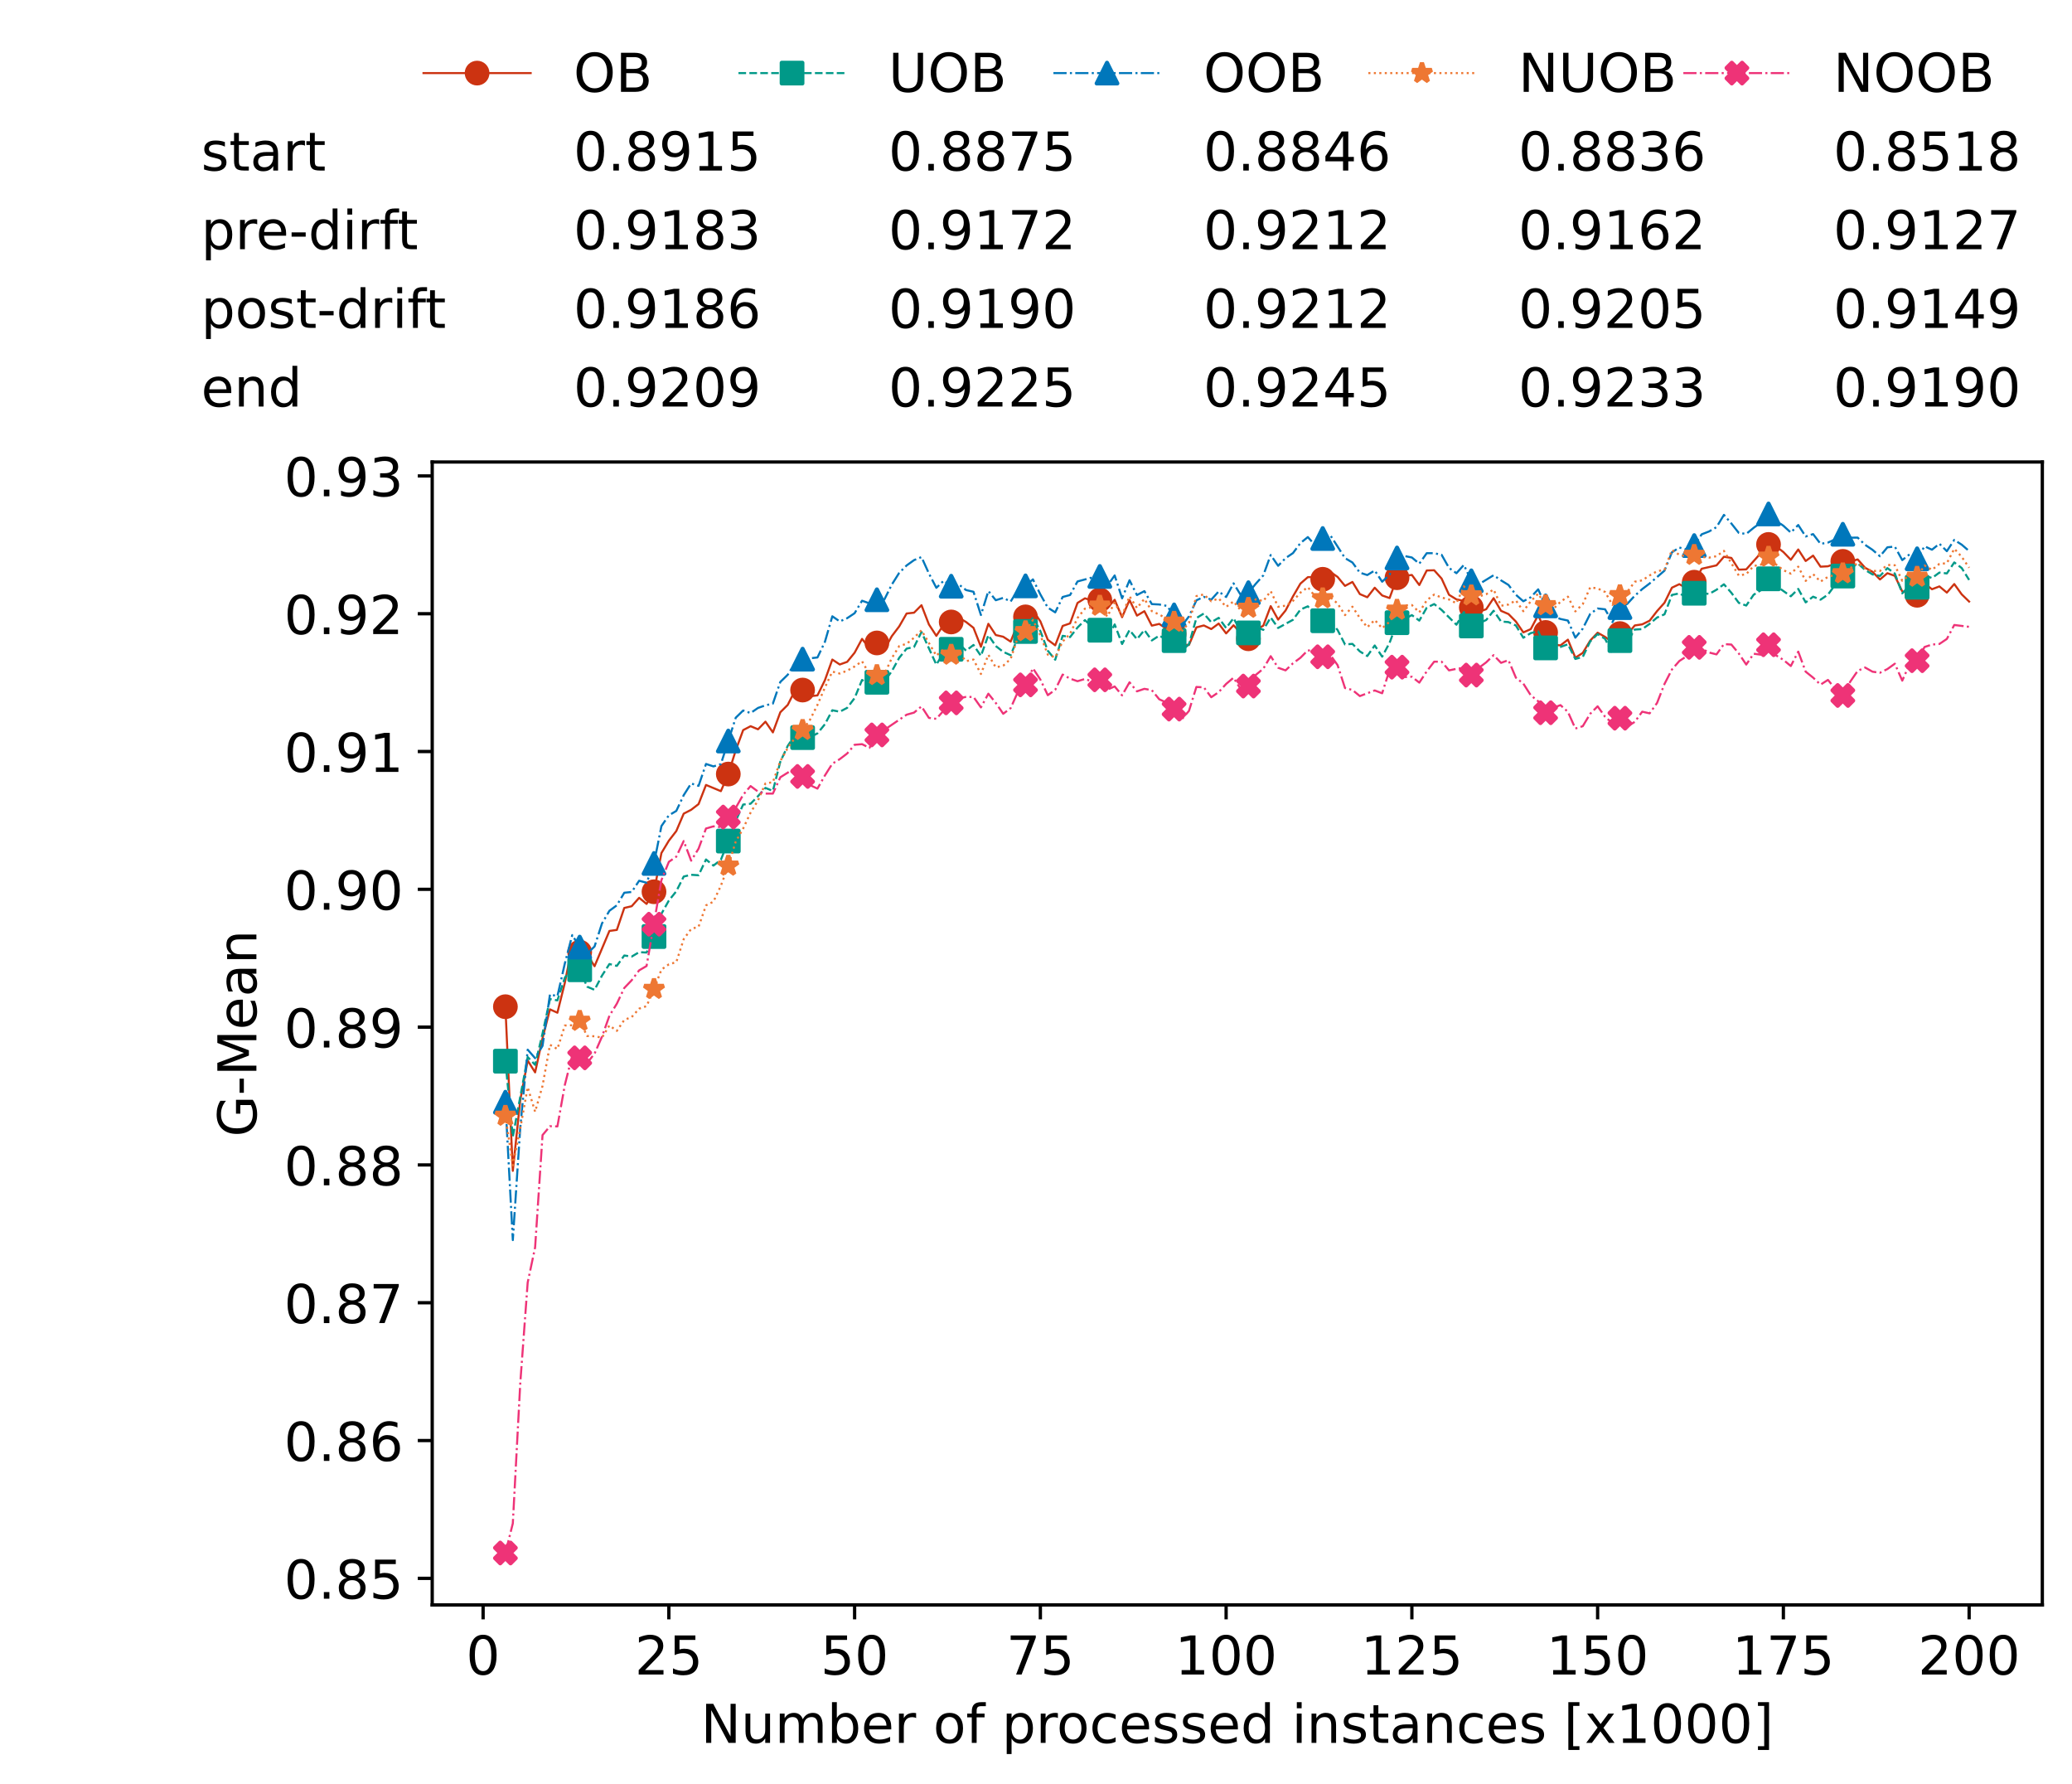<?xml version="1.0" encoding="utf-8" standalone="no"?>
<!DOCTYPE svg PUBLIC "-//W3C//DTD SVG 1.1//EN"
  "http://www.w3.org/Graphics/SVG/1.1/DTD/svg11.dtd">
<!-- Created with matplotlib (https://matplotlib.org/) -->
<svg height="432.615pt" version="1.1" viewBox="0 0 502.65 432.615" width="502.65pt" xmlns="http://www.w3.org/2000/svg" xmlns:xlink="http://www.w3.org/1999/xlink">
 <defs>
  <style type="text/css">*{stroke-linecap:butt;stroke-linejoin:round;}</style>
 </defs>
 <g id="figure_1">
  <g id="patch_1">
   <path d="M 0 432.615 
L 502.65 432.615 
L 502.65 0 
L 0 0 
z
" style="fill:#ffffff;"/>
  </g>
  <g id="axes_1">
   <g id="patch_2">
    <path d="M 104.85 389.252 
L 495.45 389.252 
L 495.45 112.052 
L 104.85 112.052 
z
" style="fill:#ffffff;"/>
   </g>
   <g id="matplotlib.axis_1">
    <g id="xtick_1">
     <g id="line2d_1">
      <defs>
       <path d="M 0 0 
L 0 3.5 
" id="meb3f225172" style="stroke:#000000;stroke-width:0.8;"/>
      </defs>
      <g>
       <use style="stroke:#000000;stroke-width:0.8;" x="117.197" xlink:href="#meb3f225172" y="389.252"/>
      </g>
     </g>
     <g id="text_1">
      <!-- 0 -->
      <g transform="translate(113.061 406.13)scale(0.13 -0.13)">
       <defs>
        <path d="M 31.781 66.406 
Q 24.172 66.406 20.328 58.906 
Q 16.5 51.422 16.5 36.375 
Q 16.5 21.391 20.328 13.891 
Q 24.172 6.391 31.781 6.391 
Q 39.453 6.391 43.281 13.891 
Q 47.125 21.391 47.125 36.375 
Q 47.125 51.422 43.281 58.906 
Q 39.453 66.406 31.781 66.406 
z
M 31.781 74.219 
Q 44.047 74.219 50.516 64.516 
Q 56.984 54.828 56.984 36.375 
Q 56.984 17.969 50.516 8.266 
Q 44.047 -1.422 31.781 -1.422 
Q 19.531 -1.422 13.062 8.266 
Q 6.594 17.969 6.594 36.375 
Q 6.594 54.828 13.062 64.516 
Q 19.531 74.219 31.781 74.219 
z
" id="DejaVuSans-48"/>
       </defs>
       <use xlink:href="#DejaVuSans-48"/>
      </g>
     </g>
    </g>
    <g id="xtick_2">
     <g id="line2d_2">
      <g>
       <use style="stroke:#000000;stroke-width:0.8;" x="162.259" xlink:href="#meb3f225172" y="389.252"/>
      </g>
     </g>
     <g id="text_2">
      <!-- 25 -->
      <g transform="translate(153.988 406.13)scale(0.13 -0.13)">
       <defs>
        <path d="M 19.188 8.297 
L 53.609 8.297 
L 53.609 0 
L 7.328 0 
L 7.328 8.297 
Q 12.938 14.109 22.625 23.891 
Q 32.328 33.688 34.812 36.531 
Q 39.547 41.844 41.422 45.531 
Q 43.312 49.219 43.312 52.781 
Q 43.312 58.594 39.234 62.25 
Q 35.156 65.922 28.609 65.922 
Q 23.969 65.922 18.812 64.312 
Q 13.672 62.703 7.812 59.422 
L 7.812 69.391 
Q 13.766 71.781 18.938 73 
Q 24.125 74.219 28.422 74.219 
Q 39.75 74.219 46.484 68.547 
Q 53.219 62.891 53.219 53.422 
Q 53.219 48.922 51.531 44.891 
Q 49.859 40.875 45.406 35.406 
Q 44.188 33.984 37.641 27.219 
Q 31.109 20.453 19.188 8.297 
z
" id="DejaVuSans-50"/>
        <path d="M 10.797 72.906 
L 49.516 72.906 
L 49.516 64.594 
L 19.828 64.594 
L 19.828 46.734 
Q 21.969 47.469 24.109 47.828 
Q 26.266 48.188 28.422 48.188 
Q 40.625 48.188 47.75 41.5 
Q 54.891 34.812 54.891 23.391 
Q 54.891 11.625 47.562 5.094 
Q 40.234 -1.422 26.906 -1.422 
Q 22.312 -1.422 17.547 -0.641 
Q 12.797 0.141 7.719 1.703 
L 7.719 11.625 
Q 12.109 9.234 16.797 8.062 
Q 21.484 6.891 26.703 6.891 
Q 35.156 6.891 40.078 11.328 
Q 45.016 15.766 45.016 23.391 
Q 45.016 31 40.078 35.438 
Q 35.156 39.891 26.703 39.891 
Q 22.75 39.891 18.812 39.016 
Q 14.891 38.141 10.797 36.281 
z
" id="DejaVuSans-53"/>
       </defs>
       <use xlink:href="#DejaVuSans-50"/>
       <use x="63.623" xlink:href="#DejaVuSans-53"/>
      </g>
     </g>
    </g>
    <g id="xtick_3">
     <g id="line2d_3">
      <g>
       <use style="stroke:#000000;stroke-width:0.8;" x="207.322" xlink:href="#meb3f225172" y="389.252"/>
      </g>
     </g>
     <g id="text_3">
      <!-- 50 -->
      <g transform="translate(199.05 406.13)scale(0.13 -0.13)">
       <use xlink:href="#DejaVuSans-53"/>
       <use x="63.623" xlink:href="#DejaVuSans-48"/>
      </g>
     </g>
    </g>
    <g id="xtick_4">
     <g id="line2d_4">
      <g>
       <use style="stroke:#000000;stroke-width:0.8;" x="252.384" xlink:href="#meb3f225172" y="389.252"/>
      </g>
     </g>
     <g id="text_4">
      <!-- 75 -->
      <g transform="translate(244.113 406.13)scale(0.13 -0.13)">
       <defs>
        <path d="M 8.203 72.906 
L 55.078 72.906 
L 55.078 68.703 
L 28.609 0 
L 18.312 0 
L 43.219 64.594 
L 8.203 64.594 
z
" id="DejaVuSans-55"/>
       </defs>
       <use xlink:href="#DejaVuSans-55"/>
       <use x="63.623" xlink:href="#DejaVuSans-53"/>
      </g>
     </g>
    </g>
    <g id="xtick_5">
     <g id="line2d_5">
      <g>
       <use style="stroke:#000000;stroke-width:0.8;" x="297.446" xlink:href="#meb3f225172" y="389.252"/>
      </g>
     </g>
     <g id="text_5">
      <!-- 100 -->
      <g transform="translate(285.039 406.13)scale(0.13 -0.13)">
       <defs>
        <path d="M 12.406 8.297 
L 28.516 8.297 
L 28.516 63.922 
L 10.984 60.406 
L 10.984 69.391 
L 28.422 72.906 
L 38.281 72.906 
L 38.281 8.297 
L 54.391 8.297 
L 54.391 0 
L 12.406 0 
z
" id="DejaVuSans-49"/>
       </defs>
       <use xlink:href="#DejaVuSans-49"/>
       <use x="63.623" xlink:href="#DejaVuSans-48"/>
       <use x="127.246" xlink:href="#DejaVuSans-48"/>
      </g>
     </g>
    </g>
    <g id="xtick_6">
     <g id="line2d_6">
      <g>
       <use style="stroke:#000000;stroke-width:0.8;" x="342.509" xlink:href="#meb3f225172" y="389.252"/>
      </g>
     </g>
     <g id="text_6">
      <!-- 125 -->
      <g transform="translate(330.102 406.13)scale(0.13 -0.13)">
       <use xlink:href="#DejaVuSans-49"/>
       <use x="63.623" xlink:href="#DejaVuSans-50"/>
       <use x="127.246" xlink:href="#DejaVuSans-53"/>
      </g>
     </g>
    </g>
    <g id="xtick_7">
     <g id="line2d_7">
      <g>
       <use style="stroke:#000000;stroke-width:0.8;" x="387.571" xlink:href="#meb3f225172" y="389.252"/>
      </g>
     </g>
     <g id="text_7">
      <!-- 150 -->
      <g transform="translate(375.164 406.13)scale(0.13 -0.13)">
       <use xlink:href="#DejaVuSans-49"/>
       <use x="63.623" xlink:href="#DejaVuSans-53"/>
       <use x="127.246" xlink:href="#DejaVuSans-48"/>
      </g>
     </g>
    </g>
    <g id="xtick_8">
     <g id="line2d_8">
      <g>
       <use style="stroke:#000000;stroke-width:0.8;" x="432.633" xlink:href="#meb3f225172" y="389.252"/>
      </g>
     </g>
     <g id="text_8">
      <!-- 175 -->
      <g transform="translate(420.226 406.13)scale(0.13 -0.13)">
       <use xlink:href="#DejaVuSans-49"/>
       <use x="63.623" xlink:href="#DejaVuSans-55"/>
       <use x="127.246" xlink:href="#DejaVuSans-53"/>
      </g>
     </g>
    </g>
    <g id="xtick_9">
     <g id="line2d_9">
      <g>
       <use style="stroke:#000000;stroke-width:0.8;" x="477.695" xlink:href="#meb3f225172" y="389.252"/>
      </g>
     </g>
     <g id="text_9">
      <!-- 200 -->
      <g transform="translate(465.289 406.13)scale(0.13 -0.13)">
       <use xlink:href="#DejaVuSans-50"/>
       <use x="63.623" xlink:href="#DejaVuSans-48"/>
       <use x="127.246" xlink:href="#DejaVuSans-48"/>
      </g>
     </g>
    </g>
    <g id="text_10">
     <!-- Number of processed instances [x1000] -->
     <g transform="translate(170.025 422.711)scale(0.13 -0.13)">
      <defs>
       <path d="M 9.812 72.906 
L 23.094 72.906 
L 55.422 11.922 
L 55.422 72.906 
L 64.984 72.906 
L 64.984 0 
L 51.703 0 
L 19.391 60.984 
L 19.391 0 
L 9.812 0 
z
" id="DejaVuSans-78"/>
       <path d="M 8.5 21.578 
L 8.5 54.688 
L 17.484 54.688 
L 17.484 21.922 
Q 17.484 14.156 20.5 10.266 
Q 23.531 6.391 29.594 6.391 
Q 36.859 6.391 41.078 11.031 
Q 45.312 15.672 45.312 23.688 
L 45.312 54.688 
L 54.297 54.688 
L 54.297 0 
L 45.312 0 
L 45.312 8.406 
Q 42.047 3.422 37.719 1 
Q 33.406 -1.422 27.688 -1.422 
Q 18.266 -1.422 13.375 4.438 
Q 8.5 10.297 8.5 21.578 
z
M 31.109 56 
z
" id="DejaVuSans-117"/>
       <path d="M 52 44.188 
Q 55.375 50.25 60.062 53.125 
Q 64.75 56 71.094 56 
Q 79.641 56 84.281 50.016 
Q 88.922 44.047 88.922 33.016 
L 88.922 0 
L 79.891 0 
L 79.891 32.719 
Q 79.891 40.578 77.094 44.375 
Q 74.312 48.188 68.609 48.188 
Q 61.625 48.188 57.562 43.547 
Q 53.516 38.922 53.516 30.906 
L 53.516 0 
L 44.484 0 
L 44.484 32.719 
Q 44.484 40.625 41.703 44.406 
Q 38.922 48.188 33.109 48.188 
Q 26.219 48.188 22.156 43.531 
Q 18.109 38.875 18.109 30.906 
L 18.109 0 
L 9.078 0 
L 9.078 54.688 
L 18.109 54.688 
L 18.109 46.188 
Q 21.188 51.219 25.484 53.609 
Q 29.781 56 35.688 56 
Q 41.656 56 45.828 52.969 
Q 50 49.953 52 44.188 
z
" id="DejaVuSans-109"/>
       <path d="M 48.688 27.297 
Q 48.688 37.203 44.609 42.844 
Q 40.531 48.484 33.406 48.484 
Q 26.266 48.484 22.188 42.844 
Q 18.109 37.203 18.109 27.297 
Q 18.109 17.391 22.188 11.75 
Q 26.266 6.109 33.406 6.109 
Q 40.531 6.109 44.609 11.75 
Q 48.688 17.391 48.688 27.297 
z
M 18.109 46.391 
Q 20.953 51.266 25.266 53.625 
Q 29.594 56 35.594 56 
Q 45.562 56 51.781 48.094 
Q 58.016 40.188 58.016 27.297 
Q 58.016 14.406 51.781 6.484 
Q 45.562 -1.422 35.594 -1.422 
Q 29.594 -1.422 25.266 0.953 
Q 20.953 3.328 18.109 8.203 
L 18.109 0 
L 9.078 0 
L 9.078 75.984 
L 18.109 75.984 
z
" id="DejaVuSans-98"/>
       <path d="M 56.203 29.594 
L 56.203 25.203 
L 14.891 25.203 
Q 15.484 15.922 20.484 11.062 
Q 25.484 6.203 34.422 6.203 
Q 39.594 6.203 44.453 7.469 
Q 49.312 8.734 54.109 11.281 
L 54.109 2.781 
Q 49.266 0.734 44.188 -0.344 
Q 39.109 -1.422 33.891 -1.422 
Q 20.797 -1.422 13.156 6.188 
Q 5.516 13.812 5.516 26.812 
Q 5.516 40.234 12.766 48.109 
Q 20.016 56 32.328 56 
Q 43.359 56 49.781 48.891 
Q 56.203 41.797 56.203 29.594 
z
M 47.219 32.234 
Q 47.125 39.594 43.094 43.984 
Q 39.062 48.391 32.422 48.391 
Q 24.906 48.391 20.391 44.141 
Q 15.875 39.891 15.188 32.172 
z
" id="DejaVuSans-101"/>
       <path d="M 41.109 46.297 
Q 39.594 47.172 37.812 47.578 
Q 36.031 48 33.891 48 
Q 26.266 48 22.188 43.047 
Q 18.109 38.094 18.109 28.812 
L 18.109 0 
L 9.078 0 
L 9.078 54.688 
L 18.109 54.688 
L 18.109 46.188 
Q 20.953 51.172 25.484 53.578 
Q 30.031 56 36.531 56 
Q 37.453 56 38.578 55.875 
Q 39.703 55.766 41.062 55.516 
z
" id="DejaVuSans-114"/>
       <path id="DejaVuSans-32"/>
       <path d="M 30.609 48.391 
Q 23.391 48.391 19.188 42.75 
Q 14.984 37.109 14.984 27.297 
Q 14.984 17.484 19.156 11.844 
Q 23.344 6.203 30.609 6.203 
Q 37.797 6.203 41.984 11.859 
Q 46.188 17.531 46.188 27.297 
Q 46.188 37.016 41.984 42.703 
Q 37.797 48.391 30.609 48.391 
z
M 30.609 56 
Q 42.328 56 49.016 48.375 
Q 55.719 40.766 55.719 27.297 
Q 55.719 13.875 49.016 6.219 
Q 42.328 -1.422 30.609 -1.422 
Q 18.844 -1.422 12.172 6.219 
Q 5.516 13.875 5.516 27.297 
Q 5.516 40.766 12.172 48.375 
Q 18.844 56 30.609 56 
z
" id="DejaVuSans-111"/>
       <path d="M 37.109 75.984 
L 37.109 68.5 
L 28.516 68.5 
Q 23.688 68.5 21.797 66.547 
Q 19.922 64.594 19.922 59.516 
L 19.922 54.688 
L 34.719 54.688 
L 34.719 47.703 
L 19.922 47.703 
L 19.922 0 
L 10.891 0 
L 10.891 47.703 
L 2.297 47.703 
L 2.297 54.688 
L 10.891 54.688 
L 10.891 58.5 
Q 10.891 67.625 15.141 71.797 
Q 19.391 75.984 28.609 75.984 
z
" id="DejaVuSans-102"/>
       <path d="M 18.109 8.203 
L 18.109 -20.797 
L 9.078 -20.797 
L 9.078 54.688 
L 18.109 54.688 
L 18.109 46.391 
Q 20.953 51.266 25.266 53.625 
Q 29.594 56 35.594 56 
Q 45.562 56 51.781 48.094 
Q 58.016 40.188 58.016 27.297 
Q 58.016 14.406 51.781 6.484 
Q 45.562 -1.422 35.594 -1.422 
Q 29.594 -1.422 25.266 0.953 
Q 20.953 3.328 18.109 8.203 
z
M 48.688 27.297 
Q 48.688 37.203 44.609 42.844 
Q 40.531 48.484 33.406 48.484 
Q 26.266 48.484 22.188 42.844 
Q 18.109 37.203 18.109 27.297 
Q 18.109 17.391 22.188 11.75 
Q 26.266 6.109 33.406 6.109 
Q 40.531 6.109 44.609 11.75 
Q 48.688 17.391 48.688 27.297 
z
" id="DejaVuSans-112"/>
       <path d="M 48.781 52.594 
L 48.781 44.188 
Q 44.969 46.297 41.141 47.344 
Q 37.312 48.391 33.406 48.391 
Q 24.656 48.391 19.812 42.844 
Q 14.984 37.312 14.984 27.297 
Q 14.984 17.281 19.812 11.734 
Q 24.656 6.203 33.406 6.203 
Q 37.312 6.203 41.141 7.25 
Q 44.969 8.297 48.781 10.406 
L 48.781 2.094 
Q 45.016 0.344 40.984 -0.531 
Q 36.969 -1.422 32.422 -1.422 
Q 20.062 -1.422 12.781 6.344 
Q 5.516 14.109 5.516 27.297 
Q 5.516 40.672 12.859 48.328 
Q 20.219 56 33.016 56 
Q 37.156 56 41.109 55.141 
Q 45.062 54.297 48.781 52.594 
z
" id="DejaVuSans-99"/>
       <path d="M 44.281 53.078 
L 44.281 44.578 
Q 40.484 46.531 36.375 47.5 
Q 32.281 48.484 27.875 48.484 
Q 21.188 48.484 17.844 46.438 
Q 14.5 44.391 14.5 40.281 
Q 14.5 37.156 16.891 35.375 
Q 19.281 33.594 26.516 31.984 
L 29.594 31.297 
Q 39.156 29.25 43.188 25.516 
Q 47.219 21.781 47.219 15.094 
Q 47.219 7.469 41.188 3.016 
Q 35.156 -1.422 24.609 -1.422 
Q 20.219 -1.422 15.453 -0.562 
Q 10.688 0.297 5.422 2 
L 5.422 11.281 
Q 10.406 8.688 15.234 7.391 
Q 20.062 6.109 24.812 6.109 
Q 31.156 6.109 34.562 8.281 
Q 37.984 10.453 37.984 14.406 
Q 37.984 18.062 35.516 20.016 
Q 33.062 21.969 24.703 23.781 
L 21.578 24.516 
Q 13.234 26.266 9.516 29.906 
Q 5.812 33.547 5.812 39.891 
Q 5.812 47.609 11.281 51.797 
Q 16.75 56 26.812 56 
Q 31.781 56 36.172 55.266 
Q 40.578 54.547 44.281 53.078 
z
" id="DejaVuSans-115"/>
       <path d="M 45.406 46.391 
L 45.406 75.984 
L 54.391 75.984 
L 54.391 0 
L 45.406 0 
L 45.406 8.203 
Q 42.578 3.328 38.25 0.953 
Q 33.938 -1.422 27.875 -1.422 
Q 17.969 -1.422 11.734 6.484 
Q 5.516 14.406 5.516 27.297 
Q 5.516 40.188 11.734 48.094 
Q 17.969 56 27.875 56 
Q 33.938 56 38.25 53.625 
Q 42.578 51.266 45.406 46.391 
z
M 14.797 27.297 
Q 14.797 17.391 18.875 11.75 
Q 22.953 6.109 30.078 6.109 
Q 37.203 6.109 41.297 11.75 
Q 45.406 17.391 45.406 27.297 
Q 45.406 37.203 41.297 42.844 
Q 37.203 48.484 30.078 48.484 
Q 22.953 48.484 18.875 42.844 
Q 14.797 37.203 14.797 27.297 
z
" id="DejaVuSans-100"/>
       <path d="M 9.422 54.688 
L 18.406 54.688 
L 18.406 0 
L 9.422 0 
z
M 9.422 75.984 
L 18.406 75.984 
L 18.406 64.594 
L 9.422 64.594 
z
" id="DejaVuSans-105"/>
       <path d="M 54.891 33.016 
L 54.891 0 
L 45.906 0 
L 45.906 32.719 
Q 45.906 40.484 42.875 44.328 
Q 39.844 48.188 33.797 48.188 
Q 26.516 48.188 22.312 43.547 
Q 18.109 38.922 18.109 30.906 
L 18.109 0 
L 9.078 0 
L 9.078 54.688 
L 18.109 54.688 
L 18.109 46.188 
Q 21.344 51.125 25.703 53.562 
Q 30.078 56 35.797 56 
Q 45.219 56 50.047 50.172 
Q 54.891 44.344 54.891 33.016 
z
" id="DejaVuSans-110"/>
       <path d="M 18.312 70.219 
L 18.312 54.688 
L 36.812 54.688 
L 36.812 47.703 
L 18.312 47.703 
L 18.312 18.016 
Q 18.312 11.328 20.141 9.422 
Q 21.969 7.516 27.594 7.516 
L 36.812 7.516 
L 36.812 0 
L 27.594 0 
Q 17.188 0 13.234 3.875 
Q 9.281 7.766 9.281 18.016 
L 9.281 47.703 
L 2.688 47.703 
L 2.688 54.688 
L 9.281 54.688 
L 9.281 70.219 
z
" id="DejaVuSans-116"/>
       <path d="M 34.281 27.484 
Q 23.391 27.484 19.188 25 
Q 14.984 22.516 14.984 16.5 
Q 14.984 11.719 18.141 8.906 
Q 21.297 6.109 26.703 6.109 
Q 34.188 6.109 38.703 11.406 
Q 43.219 16.703 43.219 25.484 
L 43.219 27.484 
z
M 52.203 31.203 
L 52.203 0 
L 43.219 0 
L 43.219 8.297 
Q 40.141 3.328 35.547 0.953 
Q 30.953 -1.422 24.312 -1.422 
Q 15.922 -1.422 10.953 3.297 
Q 6 8.016 6 15.922 
Q 6 25.141 12.172 29.828 
Q 18.359 34.516 30.609 34.516 
L 43.219 34.516 
L 43.219 35.406 
Q 43.219 41.609 39.141 45 
Q 35.062 48.391 27.688 48.391 
Q 23 48.391 18.547 47.266 
Q 14.109 46.141 10.016 43.891 
L 10.016 52.203 
Q 14.938 54.109 19.578 55.047 
Q 24.219 56 28.609 56 
Q 40.484 56 46.344 49.844 
Q 52.203 43.703 52.203 31.203 
z
" id="DejaVuSans-97"/>
       <path d="M 8.594 75.984 
L 29.297 75.984 
L 29.297 69 
L 17.578 69 
L 17.578 -6.203 
L 29.297 -6.203 
L 29.297 -13.188 
L 8.594 -13.188 
z
" id="DejaVuSans-91"/>
       <path d="M 54.891 54.688 
L 35.109 28.078 
L 55.906 0 
L 45.312 0 
L 29.391 21.484 
L 13.484 0 
L 2.875 0 
L 24.125 28.609 
L 4.688 54.688 
L 15.281 54.688 
L 29.781 35.203 
L 44.281 54.688 
z
" id="DejaVuSans-120"/>
       <path d="M 30.422 75.984 
L 30.422 -13.188 
L 9.719 -13.188 
L 9.719 -6.203 
L 21.391 -6.203 
L 21.391 69 
L 9.719 69 
L 9.719 75.984 
z
" id="DejaVuSans-93"/>
      </defs>
      <use xlink:href="#DejaVuSans-78"/>
      <use x="74.805" xlink:href="#DejaVuSans-117"/>
      <use x="138.184" xlink:href="#DejaVuSans-109"/>
      <use x="235.596" xlink:href="#DejaVuSans-98"/>
      <use x="299.072" xlink:href="#DejaVuSans-101"/>
      <use x="360.596" xlink:href="#DejaVuSans-114"/>
      <use x="401.709" xlink:href="#DejaVuSans-32"/>
      <use x="433.496" xlink:href="#DejaVuSans-111"/>
      <use x="494.678" xlink:href="#DejaVuSans-102"/>
      <use x="529.883" xlink:href="#DejaVuSans-32"/>
      <use x="561.67" xlink:href="#DejaVuSans-112"/>
      <use x="625.146" xlink:href="#DejaVuSans-114"/>
      <use x="664.01" xlink:href="#DejaVuSans-111"/>
      <use x="725.191" xlink:href="#DejaVuSans-99"/>
      <use x="780.172" xlink:href="#DejaVuSans-101"/>
      <use x="841.695" xlink:href="#DejaVuSans-115"/>
      <use x="893.795" xlink:href="#DejaVuSans-115"/>
      <use x="945.895" xlink:href="#DejaVuSans-101"/>
      <use x="1007.418" xlink:href="#DejaVuSans-100"/>
      <use x="1070.895" xlink:href="#DejaVuSans-32"/>
      <use x="1102.682" xlink:href="#DejaVuSans-105"/>
      <use x="1130.465" xlink:href="#DejaVuSans-110"/>
      <use x="1193.844" xlink:href="#DejaVuSans-115"/>
      <use x="1245.943" xlink:href="#DejaVuSans-116"/>
      <use x="1285.152" xlink:href="#DejaVuSans-97"/>
      <use x="1346.432" xlink:href="#DejaVuSans-110"/>
      <use x="1409.811" xlink:href="#DejaVuSans-99"/>
      <use x="1464.791" xlink:href="#DejaVuSans-101"/>
      <use x="1526.314" xlink:href="#DejaVuSans-115"/>
      <use x="1578.414" xlink:href="#DejaVuSans-32"/>
      <use x="1610.201" xlink:href="#DejaVuSans-91"/>
      <use x="1649.215" xlink:href="#DejaVuSans-120"/>
      <use x="1708.395" xlink:href="#DejaVuSans-49"/>
      <use x="1772.018" xlink:href="#DejaVuSans-48"/>
      <use x="1835.641" xlink:href="#DejaVuSans-48"/>
      <use x="1899.264" xlink:href="#DejaVuSans-48"/>
      <use x="1962.887" xlink:href="#DejaVuSans-93"/>
     </g>
    </g>
   </g>
   <g id="matplotlib.axis_2">
    <g id="ytick_1">
     <g id="line2d_10">
      <defs>
       <path d="M 0 0 
L -3.5 0 
" id="m5a5d9fcd39" style="stroke:#000000;stroke-width:0.8;"/>
      </defs>
      <g>
       <use style="stroke:#000000;stroke-width:0.8;" x="104.85" xlink:href="#m5a5d9fcd39" y="382.804"/>
      </g>
     </g>
     <g id="text_11">
      <!-- 0.85 -->
      <g transform="translate(68.905 387.742)scale(0.13 -0.13)">
       <defs>
        <path d="M 10.688 12.406 
L 21 12.406 
L 21 0 
L 10.688 0 
z
" id="DejaVuSans-46"/>
        <path d="M 31.781 34.625 
Q 24.75 34.625 20.719 30.859 
Q 16.703 27.094 16.703 20.516 
Q 16.703 13.922 20.719 10.156 
Q 24.75 6.391 31.781 6.391 
Q 38.812 6.391 42.859 10.172 
Q 46.922 13.969 46.922 20.516 
Q 46.922 27.094 42.891 30.859 
Q 38.875 34.625 31.781 34.625 
z
M 21.922 38.812 
Q 15.578 40.375 12.031 44.719 
Q 8.5 49.078 8.5 55.328 
Q 8.5 64.062 14.719 69.141 
Q 20.953 74.219 31.781 74.219 
Q 42.672 74.219 48.875 69.141 
Q 55.078 64.062 55.078 55.328 
Q 55.078 49.078 51.531 44.719 
Q 48 40.375 41.703 38.812 
Q 48.828 37.156 52.797 32.312 
Q 56.781 27.484 56.781 20.516 
Q 56.781 9.906 50.312 4.234 
Q 43.844 -1.422 31.781 -1.422 
Q 19.734 -1.422 13.25 4.234 
Q 6.781 9.906 6.781 20.516 
Q 6.781 27.484 10.781 32.312 
Q 14.797 37.156 21.922 38.812 
z
M 18.312 54.391 
Q 18.312 48.734 21.844 45.562 
Q 25.391 42.391 31.781 42.391 
Q 38.141 42.391 41.719 45.562 
Q 45.312 48.734 45.312 54.391 
Q 45.312 60.062 41.719 63.234 
Q 38.141 66.406 31.781 66.406 
Q 25.391 66.406 21.844 63.234 
Q 18.312 60.062 18.312 54.391 
z
" id="DejaVuSans-56"/>
       </defs>
       <use xlink:href="#DejaVuSans-48"/>
       <use x="63.623" xlink:href="#DejaVuSans-46"/>
       <use x="95.41" xlink:href="#DejaVuSans-56"/>
       <use x="159.033" xlink:href="#DejaVuSans-53"/>
      </g>
     </g>
    </g>
    <g id="ytick_2">
     <g id="line2d_11">
      <g>
       <use style="stroke:#000000;stroke-width:0.8;" x="104.85" xlink:href="#m5a5d9fcd39" y="349.381"/>
      </g>
     </g>
     <g id="text_12">
      <!-- 0.86 -->
      <g transform="translate(68.905 354.32)scale(0.13 -0.13)">
       <defs>
        <path d="M 33.016 40.375 
Q 26.375 40.375 22.484 35.828 
Q 18.609 31.297 18.609 23.391 
Q 18.609 15.531 22.484 10.953 
Q 26.375 6.391 33.016 6.391 
Q 39.656 6.391 43.531 10.953 
Q 47.406 15.531 47.406 23.391 
Q 47.406 31.297 43.531 35.828 
Q 39.656 40.375 33.016 40.375 
z
M 52.594 71.297 
L 52.594 62.312 
Q 48.875 64.062 45.094 64.984 
Q 41.312 65.922 37.594 65.922 
Q 27.828 65.922 22.672 59.328 
Q 17.531 52.734 16.797 39.406 
Q 19.672 43.656 24.016 45.922 
Q 28.375 48.188 33.594 48.188 
Q 44.578 48.188 50.953 41.516 
Q 57.328 34.859 57.328 23.391 
Q 57.328 12.156 50.688 5.359 
Q 44.047 -1.422 33.016 -1.422 
Q 20.359 -1.422 13.672 8.266 
Q 6.984 17.969 6.984 36.375 
Q 6.984 53.656 15.188 63.938 
Q 23.391 74.219 37.203 74.219 
Q 40.922 74.219 44.703 73.484 
Q 48.484 72.75 52.594 71.297 
z
" id="DejaVuSans-54"/>
       </defs>
       <use xlink:href="#DejaVuSans-48"/>
       <use x="63.623" xlink:href="#DejaVuSans-46"/>
       <use x="95.41" xlink:href="#DejaVuSans-56"/>
       <use x="159.033" xlink:href="#DejaVuSans-54"/>
      </g>
     </g>
    </g>
    <g id="ytick_3">
     <g id="line2d_12">
      <g>
       <use style="stroke:#000000;stroke-width:0.8;" x="104.85" xlink:href="#m5a5d9fcd39" y="315.959"/>
      </g>
     </g>
     <g id="text_13">
      <!-- 0.87 -->
      <g transform="translate(68.905 320.898)scale(0.13 -0.13)">
       <use xlink:href="#DejaVuSans-48"/>
       <use x="63.623" xlink:href="#DejaVuSans-46"/>
       <use x="95.41" xlink:href="#DejaVuSans-56"/>
       <use x="159.033" xlink:href="#DejaVuSans-55"/>
      </g>
     </g>
    </g>
    <g id="ytick_4">
     <g id="line2d_13">
      <g>
       <use style="stroke:#000000;stroke-width:0.8;" x="104.85" xlink:href="#m5a5d9fcd39" y="282.537"/>
      </g>
     </g>
     <g id="text_14">
      <!-- 0.88 -->
      <g transform="translate(68.905 287.476)scale(0.13 -0.13)">
       <use xlink:href="#DejaVuSans-48"/>
       <use x="63.623" xlink:href="#DejaVuSans-46"/>
       <use x="95.41" xlink:href="#DejaVuSans-56"/>
       <use x="159.033" xlink:href="#DejaVuSans-56"/>
      </g>
     </g>
    </g>
    <g id="ytick_5">
     <g id="line2d_14">
      <g>
       <use style="stroke:#000000;stroke-width:0.8;" x="104.85" xlink:href="#m5a5d9fcd39" y="249.115"/>
      </g>
     </g>
     <g id="text_15">
      <!-- 0.89 -->
      <g transform="translate(68.905 254.054)scale(0.13 -0.13)">
       <defs>
        <path d="M 10.984 1.516 
L 10.984 10.5 
Q 14.703 8.734 18.5 7.812 
Q 22.312 6.891 25.984 6.891 
Q 35.75 6.891 40.891 13.453 
Q 46.047 20.016 46.781 33.406 
Q 43.953 29.203 39.594 26.953 
Q 35.25 24.703 29.984 24.703 
Q 19.047 24.703 12.672 31.312 
Q 6.297 37.938 6.297 49.422 
Q 6.297 60.641 12.938 67.422 
Q 19.578 74.219 30.609 74.219 
Q 43.266 74.219 49.922 64.516 
Q 56.594 54.828 56.594 36.375 
Q 56.594 19.141 48.406 8.859 
Q 40.234 -1.422 26.422 -1.422 
Q 22.703 -1.422 18.891 -0.688 
Q 15.094 0.047 10.984 1.516 
z
M 30.609 32.422 
Q 37.25 32.422 41.125 36.953 
Q 45.016 41.5 45.016 49.422 
Q 45.016 57.281 41.125 61.844 
Q 37.25 66.406 30.609 66.406 
Q 23.969 66.406 20.094 61.844 
Q 16.219 57.281 16.219 49.422 
Q 16.219 41.5 20.094 36.953 
Q 23.969 32.422 30.609 32.422 
z
" id="DejaVuSans-57"/>
       </defs>
       <use xlink:href="#DejaVuSans-48"/>
       <use x="63.623" xlink:href="#DejaVuSans-46"/>
       <use x="95.41" xlink:href="#DejaVuSans-56"/>
       <use x="159.033" xlink:href="#DejaVuSans-57"/>
      </g>
     </g>
    </g>
    <g id="ytick_6">
     <g id="line2d_15">
      <g>
       <use style="stroke:#000000;stroke-width:0.8;" x="104.85" xlink:href="#m5a5d9fcd39" y="215.693"/>
      </g>
     </g>
     <g id="text_16">
      <!-- 0.90 -->
      <g transform="translate(68.905 220.632)scale(0.13 -0.13)">
       <use xlink:href="#DejaVuSans-48"/>
       <use x="63.623" xlink:href="#DejaVuSans-46"/>
       <use x="95.41" xlink:href="#DejaVuSans-57"/>
       <use x="159.033" xlink:href="#DejaVuSans-48"/>
      </g>
     </g>
    </g>
    <g id="ytick_7">
     <g id="line2d_16">
      <g>
       <use style="stroke:#000000;stroke-width:0.8;" x="104.85" xlink:href="#m5a5d9fcd39" y="182.271"/>
      </g>
     </g>
     <g id="text_17">
      <!-- 0.91 -->
      <g transform="translate(68.905 187.21)scale(0.13 -0.13)">
       <use xlink:href="#DejaVuSans-48"/>
       <use x="63.623" xlink:href="#DejaVuSans-46"/>
       <use x="95.41" xlink:href="#DejaVuSans-57"/>
       <use x="159.033" xlink:href="#DejaVuSans-49"/>
      </g>
     </g>
    </g>
    <g id="ytick_8">
     <g id="line2d_17">
      <g>
       <use style="stroke:#000000;stroke-width:0.8;" x="104.85" xlink:href="#m5a5d9fcd39" y="148.849"/>
      </g>
     </g>
     <g id="text_18">
      <!-- 0.92 -->
      <g transform="translate(68.905 153.788)scale(0.13 -0.13)">
       <use xlink:href="#DejaVuSans-48"/>
       <use x="63.623" xlink:href="#DejaVuSans-46"/>
       <use x="95.41" xlink:href="#DejaVuSans-57"/>
       <use x="159.033" xlink:href="#DejaVuSans-50"/>
      </g>
     </g>
    </g>
    <g id="ytick_9">
     <g id="line2d_18">
      <g>
       <use style="stroke:#000000;stroke-width:0.8;" x="104.85" xlink:href="#m5a5d9fcd39" y="115.427"/>
      </g>
     </g>
     <g id="text_19">
      <!-- 0.93 -->
      <g transform="translate(68.905 120.366)scale(0.13 -0.13)">
       <defs>
        <path d="M 40.578 39.312 
Q 47.656 37.797 51.625 33 
Q 55.609 28.219 55.609 21.188 
Q 55.609 10.406 48.188 4.484 
Q 40.766 -1.422 27.094 -1.422 
Q 22.516 -1.422 17.656 -0.516 
Q 12.797 0.391 7.625 2.203 
L 7.625 11.719 
Q 11.719 9.328 16.594 8.109 
Q 21.484 6.891 26.812 6.891 
Q 36.078 6.891 40.938 10.547 
Q 45.797 14.203 45.797 21.188 
Q 45.797 27.641 41.281 31.266 
Q 36.766 34.906 28.719 34.906 
L 20.219 34.906 
L 20.219 43.016 
L 29.109 43.016 
Q 36.375 43.016 40.234 45.922 
Q 44.094 48.828 44.094 54.297 
Q 44.094 59.906 40.109 62.906 
Q 36.141 65.922 28.719 65.922 
Q 24.656 65.922 20.016 65.031 
Q 15.375 64.156 9.812 62.312 
L 9.812 71.094 
Q 15.438 72.656 20.344 73.438 
Q 25.25 74.219 29.594 74.219 
Q 40.828 74.219 47.359 69.109 
Q 53.906 64.016 53.906 55.328 
Q 53.906 49.266 50.438 45.094 
Q 46.969 40.922 40.578 39.312 
z
" id="DejaVuSans-51"/>
       </defs>
       <use xlink:href="#DejaVuSans-48"/>
       <use x="63.623" xlink:href="#DejaVuSans-46"/>
       <use x="95.41" xlink:href="#DejaVuSans-57"/>
       <use x="159.033" xlink:href="#DejaVuSans-51"/>
      </g>
     </g>
    </g>
    <g id="text_20">
     <!-- G-Mean -->
     <g transform="translate(62.201 275.744)rotate(-90)scale(0.13 -0.13)">
      <defs>
       <path d="M 59.516 10.406 
L 59.516 29.984 
L 43.406 29.984 
L 43.406 38.094 
L 69.281 38.094 
L 69.281 6.781 
Q 63.578 2.734 56.688 0.656 
Q 49.812 -1.422 42 -1.422 
Q 24.906 -1.422 15.25 8.562 
Q 5.609 18.562 5.609 36.375 
Q 5.609 54.25 15.25 64.234 
Q 24.906 74.219 42 74.219 
Q 49.125 74.219 55.547 72.453 
Q 61.969 70.703 67.391 67.281 
L 67.391 56.781 
Q 61.922 61.422 55.766 63.766 
Q 49.609 66.109 42.828 66.109 
Q 29.438 66.109 22.719 58.641 
Q 16.016 51.172 16.016 36.375 
Q 16.016 21.625 22.719 14.156 
Q 29.438 6.688 42.828 6.688 
Q 48.047 6.688 52.141 7.594 
Q 56.25 8.5 59.516 10.406 
z
" id="DejaVuSans-71"/>
       <path d="M 4.891 31.391 
L 31.203 31.391 
L 31.203 23.391 
L 4.891 23.391 
z
" id="DejaVuSans-45"/>
       <path d="M 9.812 72.906 
L 24.516 72.906 
L 43.109 23.297 
L 61.812 72.906 
L 76.516 72.906 
L 76.516 0 
L 66.891 0 
L 66.891 64.016 
L 48.094 14.016 
L 38.188 14.016 
L 19.391 64.016 
L 19.391 0 
L 9.812 0 
z
" id="DejaVuSans-77"/>
      </defs>
      <use xlink:href="#DejaVuSans-71"/>
      <use x="77.49" xlink:href="#DejaVuSans-45"/>
      <use x="113.574" xlink:href="#DejaVuSans-77"/>
      <use x="199.854" xlink:href="#DejaVuSans-101"/>
      <use x="261.377" xlink:href="#DejaVuSans-97"/>
      <use x="322.656" xlink:href="#DejaVuSans-110"/>
     </g>
    </g>
   </g>
   <g id="line2d_19"/>
   <g id="line2d_20"/>
   <g id="line2d_21"/>
   <g id="line2d_22"/>
   <g id="line2d_23"/>
   <g id="line2d_24">
    <path clip-path="url(#p7e4f4d3440)" d="M 122.605 244.159 
L 124.407 283.97 
L 126.21 266.83 
L 128.012 257.212 
L 129.815 260.086 
L 131.617 251.794 
L 133.419 244.804 
L 135.222 245.621 
L 137.024 238.372 
L 138.827 229.363 
L 140.629 230.928 
L 142.432 231.482 
L 144.234 234.342 
L 147.839 225.785 
L 149.642 225.539 
L 151.444 220.21 
L 153.247 219.786 
L 155.049 217.754 
L 156.852 219.227 
L 158.654 216.281 
L 160.457 206.89 
L 162.259 203.896 
L 164.062 201.561 
L 165.864 197.335 
L 167.667 196.404 
L 169.469 195.013 
L 171.272 190.379 
L 174.877 191.881 
L 176.679 187.735 
L 178.482 181.985 
L 180.284 177.074 
L 182.087 176.13 
L 183.889 176.878 
L 185.692 175.028 
L 187.494 177.63 
L 189.297 172.748 
L 191.099 170.962 
L 192.902 167.373 
L 194.704 167.362 
L 196.507 168.868 
L 198.309 168.657 
L 200.112 164.981 
L 201.914 159.965 
L 203.717 161.159 
L 205.519 160.523 
L 207.322 158.303 
L 209.124 154.953 
L 210.927 157.233 
L 212.729 155.936 
L 214.532 157.574 
L 216.334 154.305 
L 218.137 151.927 
L 219.939 148.795 
L 221.742 148.597 
L 223.544 146.783 
L 225.347 151.447 
L 227.149 154.216 
L 228.952 151.46 
L 230.754 150.848 
L 232.557 149.8 
L 234.359 150.857 
L 236.162 152.267 
L 237.964 156.867 
L 239.767 151.294 
L 241.569 154.017 
L 243.372 154.432 
L 245.174 155.612 
L 246.976 151.099 
L 250.581 148.061 
L 252.384 150.688 
L 254.186 155.168 
L 255.989 156.518 
L 257.791 151.814 
L 259.594 151.19 
L 261.396 146.231 
L 263.199 145.116 
L 265.001 145.68 
L 266.804 145.487 
L 268.606 147.511 
L 270.409 145.471 
L 272.211 149.689 
L 274.014 145.527 
L 275.816 149.308 
L 277.619 148.235 
L 279.421 151.739 
L 281.224 151.322 
L 284.829 153.784 
L 286.631 156.343 
L 288.434 156.428 
L 290.236 152.165 
L 292.039 151.691 
L 293.841 152.566 
L 295.644 151.233 
L 297.446 153.617 
L 299.249 151.65 
L 301.051 153.574 
L 302.854 154.926 
L 304.656 152.767 
L 306.459 151.753 
L 308.261 147.01 
L 310.064 150.278 
L 311.866 148.065 
L 313.669 144.641 
L 315.471 141.542 
L 317.274 139.979 
L 319.076 139.934 
L 320.879 140.498 
L 322.681 138.66 
L 324.484 139.924 
L 326.286 142.097 
L 328.089 141.144 
L 329.891 144.086 
L 331.694 144.853 
L 333.496 142.545 
L 335.299 144.418 
L 337.101 145.049 
L 338.904 140.117 
L 340.706 139.683 
L 342.509 139.447 
L 344.311 141.893 
L 346.114 138.362 
L 347.916 138.307 
L 349.719 140.321 
L 351.521 144.256 
L 353.324 145.368 
L 355.126 145.738 
L 356.928 147.327 
L 358.731 148.396 
L 360.533 147.762 
L 362.336 145.071 
L 364.138 148.151 
L 365.941 148.921 
L 367.743 150.746 
L 369.546 153.38 
L 371.348 152.592 
L 373.151 149.185 
L 374.953 153.391 
L 376.756 156.353 
L 378.558 156.528 
L 380.361 155.141 
L 382.163 159.503 
L 383.966 158.36 
L 385.768 155.369 
L 387.571 153.45 
L 389.373 154.466 
L 391.176 155.779 
L 392.978 153.666 
L 394.781 153.851 
L 396.583 151.693 
L 398.386 151.425 
L 400.188 150.539 
L 401.991 148.208 
L 403.793 146.189 
L 405.596 142.534 
L 407.398 141.68 
L 409.201 142.731 
L 411.003 141.201 
L 412.806 137.942 
L 416.411 137.119 
L 418.213 135.03 
L 420.016 135.317 
L 421.818 138.159 
L 423.621 138.094 
L 429.028 132.046 
L 430.831 132.49 
L 432.633 133.888 
L 434.436 135.757 
L 436.238 133.266 
L 438.041 136.063 
L 439.843 134.757 
L 441.646 137.44 
L 443.448 137.344 
L 445.251 136.678 
L 447.053 136.149 
L 448.856 136.201 
L 450.658 135.676 
L 452.461 137.71 
L 454.263 138.686 
L 456.066 140.536 
L 457.868 139.019 
L 459.671 139.659 
L 461.473 143.447 
L 463.276 143.836 
L 465.078 144.374 
L 466.881 141.505 
L 468.683 142.91 
L 470.485 142.226 
L 472.288 143.72 
L 474.09 141.65 
L 475.893 144.149 
L 477.695 145.899 
L 477.695 145.899 
" style="fill:none;stroke:#cc3311;stroke-linecap:square;stroke-width:0.5;"/>
    <defs>
     <path d="M 0 2.5 
C 0.663 2.5 1.299 2.237 1.768 1.768 
C 2.237 1.299 2.5 0.663 2.5 0 
C 2.5 -0.663 2.237 -1.299 1.768 -1.768 
C 1.299 -2.237 0.663 -2.5 0 -2.5 
C -0.663 -2.5 -1.299 -2.237 -1.768 -1.768 
C -2.237 -1.299 -2.5 -0.663 -2.5 0 
C -2.5 0.663 -2.237 1.299 -1.768 1.768 
C -1.299 2.237 -0.663 2.5 0 2.5 
z
" id="m66ccd78eb9" style="stroke:#cc3311;"/>
    </defs>
    <g clip-path="url(#p7e4f4d3440)">
     <use style="fill:#cc3311;stroke:#cc3311;" x="122.605" xlink:href="#m66ccd78eb9" y="244.159"/>
     <use style="fill:#cc3311;stroke:#cc3311;" x="140.629" xlink:href="#m66ccd78eb9" y="230.928"/>
     <use style="fill:#cc3311;stroke:#cc3311;" x="158.654" xlink:href="#m66ccd78eb9" y="216.281"/>
     <use style="fill:#cc3311;stroke:#cc3311;" x="176.679" xlink:href="#m66ccd78eb9" y="187.735"/>
     <use style="fill:#cc3311;stroke:#cc3311;" x="194.704" xlink:href="#m66ccd78eb9" y="167.362"/>
     <use style="fill:#cc3311;stroke:#cc3311;" x="212.729" xlink:href="#m66ccd78eb9" y="155.936"/>
     <use style="fill:#cc3311;stroke:#cc3311;" x="230.754" xlink:href="#m66ccd78eb9" y="150.848"/>
     <use style="fill:#cc3311;stroke:#cc3311;" x="248.779" xlink:href="#m66ccd78eb9" y="149.615"/>
     <use style="fill:#cc3311;stroke:#cc3311;" x="266.804" xlink:href="#m66ccd78eb9" y="145.487"/>
     <use style="fill:#cc3311;stroke:#cc3311;" x="284.829" xlink:href="#m66ccd78eb9" y="153.784"/>
     <use style="fill:#cc3311;stroke:#cc3311;" x="302.854" xlink:href="#m66ccd78eb9" y="154.926"/>
     <use style="fill:#cc3311;stroke:#cc3311;" x="320.879" xlink:href="#m66ccd78eb9" y="140.498"/>
     <use style="fill:#cc3311;stroke:#cc3311;" x="338.904" xlink:href="#m66ccd78eb9" y="140.117"/>
     <use style="fill:#cc3311;stroke:#cc3311;" x="356.928" xlink:href="#m66ccd78eb9" y="147.327"/>
     <use style="fill:#cc3311;stroke:#cc3311;" x="374.953" xlink:href="#m66ccd78eb9" y="153.391"/>
     <use style="fill:#cc3311;stroke:#cc3311;" x="392.978" xlink:href="#m66ccd78eb9" y="153.666"/>
     <use style="fill:#cc3311;stroke:#cc3311;" x="411.003" xlink:href="#m66ccd78eb9" y="141.201"/>
     <use style="fill:#cc3311;stroke:#cc3311;" x="429.028" xlink:href="#m66ccd78eb9" y="132.046"/>
     <use style="fill:#cc3311;stroke:#cc3311;" x="447.053" xlink:href="#m66ccd78eb9" y="136.149"/>
     <use style="fill:#cc3311;stroke:#cc3311;" x="465.078" xlink:href="#m66ccd78eb9" y="144.374"/>
    </g>
   </g>
   <g id="line2d_25"/>
   <g id="line2d_26"/>
   <g id="line2d_27"/>
   <g id="line2d_28"/>
   <g id="line2d_29">
    <path clip-path="url(#p7e4f4d3440)" d="M 122.605 257.372 
L 124.407 275.713 
L 128.012 256.365 
L 129.815 258.261 
L 131.617 250.644 
L 133.419 242.301 
L 135.222 242.629 
L 137.024 237.134 
L 138.827 234.592 
L 140.629 235.207 
L 142.432 239.306 
L 144.234 240.072 
L 146.037 236.616 
L 147.839 233.811 
L 149.642 234.26 
L 151.444 231.737 
L 153.247 232.002 
L 155.049 230.932 
L 156.852 231.021 
L 158.654 227.142 
L 160.457 221.624 
L 162.259 218.412 
L 164.062 216.162 
L 165.864 212.592 
L 167.667 212.165 
L 169.469 212.281 
L 171.272 208.454 
L 173.074 209.935 
L 174.877 208.539 
L 176.679 203.984 
L 178.482 199.086 
L 180.284 195.132 
L 182.087 194.927 
L 183.889 193.096 
L 185.692 191.094 
L 187.494 191.831 
L 189.297 184.738 
L 191.099 180.902 
L 192.902 178.207 
L 194.704 178.896 
L 196.507 178.81 
L 198.309 177.863 
L 200.112 175.658 
L 201.914 172.259 
L 203.717 172.617 
L 205.519 171.675 
L 207.322 169.301 
L 209.124 164.915 
L 210.927 165.879 
L 212.729 165.47 
L 214.532 165.254 
L 216.334 162.817 
L 218.137 159.552 
L 219.939 157.315 
L 221.742 156.92 
L 223.544 153.276 
L 227.149 161.202 
L 228.952 158.237 
L 230.754 157.476 
L 232.557 156.056 
L 234.359 157.813 
L 236.162 156.422 
L 237.964 159.079 
L 239.767 154.049 
L 241.569 156.691 
L 243.372 158.094 
L 245.174 158.91 
L 246.976 154.526 
L 248.779 153.154 
L 250.581 149.757 
L 252.384 153.061 
L 254.186 157.816 
L 255.989 160.002 
L 257.791 154.205 
L 259.594 154.512 
L 261.396 152.197 
L 263.199 150.399 
L 265.001 152.099 
L 266.804 152.846 
L 268.606 154.964 
L 270.409 151.444 
L 272.211 156.192 
L 274.014 152.803 
L 275.816 155.023 
L 277.619 152.809 
L 279.421 155.327 
L 281.224 154.16 
L 283.026 155.133 
L 284.829 155.368 
L 286.631 157.901 
L 288.434 156.233 
L 290.236 149.908 
L 292.039 148.801 
L 293.841 150.919 
L 295.644 149.843 
L 297.446 152.32 
L 299.249 149.919 
L 301.051 153.276 
L 302.854 153.496 
L 304.656 151.984 
L 306.459 152.766 
L 308.261 149.755 
L 310.064 152.302 
L 313.669 150.318 
L 315.471 147.847 
L 317.274 147.049 
L 319.076 149.287 
L 320.879 150.55 
L 322.681 150.66 
L 324.484 152.795 
L 326.286 156.298 
L 328.089 156.165 
L 329.891 157.989 
L 331.694 159.111 
L 333.496 156.549 
L 335.299 159.258 
L 337.101 155.909 
L 338.904 151.023 
L 342.509 149.186 
L 344.311 150.516 
L 346.114 147.392 
L 347.916 146.507 
L 349.719 147.929 
L 353.324 151.515 
L 355.126 148.452 
L 356.928 151.817 
L 358.731 151.167 
L 360.533 150.376 
L 362.336 148.124 
L 364.138 150.734 
L 365.941 150.879 
L 367.743 151.705 
L 369.546 154.676 
L 371.348 153.551 
L 373.151 153.1 
L 374.953 157.139 
L 376.756 157.121 
L 378.558 156.906 
L 380.361 156.256 
L 382.163 159.817 
L 383.966 159.327 
L 385.768 155.569 
L 387.571 153.783 
L 389.373 154.941 
L 391.176 158.41 
L 392.978 155.371 
L 394.781 155.61 
L 396.583 152.691 
L 398.386 152.583 
L 400.188 151.301 
L 401.991 149.772 
L 403.793 148.993 
L 405.596 144.297 
L 407.398 143.912 
L 409.201 144.889 
L 411.003 143.887 
L 412.806 143.829 
L 414.608 144.056 
L 416.411 143.033 
L 418.213 141.71 
L 420.016 143.773 
L 421.818 146.215 
L 423.621 146.87 
L 425.423 144.244 
L 427.226 143.118 
L 429.028 140.381 
L 430.831 142.06 
L 434.436 144.618 
L 436.238 142.83 
L 438.041 146.094 
L 439.843 144.715 
L 441.646 145.442 
L 443.448 144.209 
L 445.251 141.766 
L 447.053 139.713 
L 448.856 137.902 
L 450.658 136.629 
L 452.461 138.225 
L 454.263 139.318 
L 456.066 139.692 
L 457.868 137.784 
L 459.671 139.114 
L 461.473 143.908 
L 463.276 141.978 
L 465.078 142.414 
L 466.881 139.531 
L 468.683 140.197 
L 470.485 138.865 
L 472.288 139.078 
L 474.09 136.409 
L 475.893 137.763 
L 477.695 140.655 
L 477.695 140.655 
" style="fill:none;stroke:#009988;stroke-dasharray:1.85,0.8;stroke-dashoffset:0;stroke-width:0.5;"/>
    <defs>
     <path d="M -2.5 2.5 
L 2.5 2.5 
L 2.5 -2.5 
L -2.5 -2.5 
z
" id="mfbbe33f117" style="stroke:#009988;stroke-linejoin:miter;"/>
    </defs>
    <g clip-path="url(#p7e4f4d3440)">
     <use style="fill:#009988;stroke:#009988;stroke-linejoin:miter;" x="122.605" xlink:href="#mfbbe33f117" y="257.372"/>
     <use style="fill:#009988;stroke:#009988;stroke-linejoin:miter;" x="140.629" xlink:href="#mfbbe33f117" y="235.207"/>
     <use style="fill:#009988;stroke:#009988;stroke-linejoin:miter;" x="158.654" xlink:href="#mfbbe33f117" y="227.142"/>
     <use style="fill:#009988;stroke:#009988;stroke-linejoin:miter;" x="176.679" xlink:href="#mfbbe33f117" y="203.984"/>
     <use style="fill:#009988;stroke:#009988;stroke-linejoin:miter;" x="194.704" xlink:href="#mfbbe33f117" y="178.896"/>
     <use style="fill:#009988;stroke:#009988;stroke-linejoin:miter;" x="212.729" xlink:href="#mfbbe33f117" y="165.47"/>
     <use style="fill:#009988;stroke:#009988;stroke-linejoin:miter;" x="230.754" xlink:href="#mfbbe33f117" y="157.476"/>
     <use style="fill:#009988;stroke:#009988;stroke-linejoin:miter;" x="248.779" xlink:href="#mfbbe33f117" y="153.154"/>
     <use style="fill:#009988;stroke:#009988;stroke-linejoin:miter;" x="266.804" xlink:href="#mfbbe33f117" y="152.846"/>
     <use style="fill:#009988;stroke:#009988;stroke-linejoin:miter;" x="284.829" xlink:href="#mfbbe33f117" y="155.368"/>
     <use style="fill:#009988;stroke:#009988;stroke-linejoin:miter;" x="302.854" xlink:href="#mfbbe33f117" y="153.496"/>
     <use style="fill:#009988;stroke:#009988;stroke-linejoin:miter;" x="320.879" xlink:href="#mfbbe33f117" y="150.55"/>
     <use style="fill:#009988;stroke:#009988;stroke-linejoin:miter;" x="338.904" xlink:href="#mfbbe33f117" y="151.023"/>
     <use style="fill:#009988;stroke:#009988;stroke-linejoin:miter;" x="356.928" xlink:href="#mfbbe33f117" y="151.817"/>
     <use style="fill:#009988;stroke:#009988;stroke-linejoin:miter;" x="374.953" xlink:href="#mfbbe33f117" y="157.139"/>
     <use style="fill:#009988;stroke:#009988;stroke-linejoin:miter;" x="392.978" xlink:href="#mfbbe33f117" y="155.371"/>
     <use style="fill:#009988;stroke:#009988;stroke-linejoin:miter;" x="411.003" xlink:href="#mfbbe33f117" y="143.887"/>
     <use style="fill:#009988;stroke:#009988;stroke-linejoin:miter;" x="429.028" xlink:href="#mfbbe33f117" y="140.381"/>
     <use style="fill:#009988;stroke:#009988;stroke-linejoin:miter;" x="447.053" xlink:href="#mfbbe33f117" y="139.713"/>
     <use style="fill:#009988;stroke:#009988;stroke-linejoin:miter;" x="465.078" xlink:href="#mfbbe33f117" y="142.414"/>
    </g>
   </g>
   <g id="line2d_30"/>
   <g id="line2d_31"/>
   <g id="line2d_32"/>
   <g id="line2d_33"/>
   <g id="line2d_34">
    <path clip-path="url(#p7e4f4d3440)" d="M 122.605 267.32 
L 124.407 300.763 
L 126.21 273.519 
L 128.012 254.583 
L 129.815 256.645 
L 131.617 253.656 
L 133.419 241.178 
L 135.222 241.607 
L 137.024 233.677 
L 138.827 226.793 
L 140.629 229.702 
L 142.432 231.298 
L 144.234 229.551 
L 146.037 223.963 
L 147.839 220.896 
L 149.642 219.567 
L 151.444 216.518 
L 153.247 216.336 
L 155.049 213.608 
L 156.852 214.088 
L 158.654 209.416 
L 160.457 200.352 
L 162.259 197.744 
L 164.062 196.679 
L 165.864 192.85 
L 167.667 190.011 
L 169.469 190.6 
L 171.272 185.287 
L 173.074 185.875 
L 174.877 185.326 
L 178.482 174.072 
L 180.284 172.321 
L 182.087 172.936 
L 183.889 171.696 
L 185.692 171.073 
L 187.494 170.645 
L 189.297 165.395 
L 191.099 163.648 
L 192.902 160.771 
L 194.704 159.865 
L 198.309 159.458 
L 200.112 155.692 
L 201.914 149.471 
L 203.717 150.717 
L 205.519 149.928 
L 207.322 148.723 
L 209.124 145.694 
L 210.927 146.332 
L 212.729 145.463 
L 214.532 145.413 
L 216.334 141.802 
L 218.137 138.938 
L 219.939 137.142 
L 221.742 135.849 
L 223.544 135.105 
L 225.347 139.094 
L 227.149 142.563 
L 228.952 140.829 
L 230.754 142.173 
L 232.557 141.726 
L 234.359 143.111 
L 236.162 143.525 
L 237.964 149.161 
L 239.767 143.344 
L 241.569 145.575 
L 243.372 145.001 
L 245.174 145.893 
L 246.976 142.983 
L 248.779 142.092 
L 250.581 140.519 
L 252.384 144.159 
L 254.186 147.371 
L 255.989 148.517 
L 257.791 144.79 
L 259.594 144.309 
L 261.396 141.024 
L 265.001 140.048 
L 266.804 139.811 
L 268.606 142.089 
L 270.409 139.566 
L 272.211 145.11 
L 274.014 140.725 
L 275.816 144.318 
L 277.619 143.368 
L 279.421 146.513 
L 281.224 146.605 
L 283.026 146.941 
L 284.829 149.13 
L 286.631 151.881 
L 288.434 149.491 
L 290.236 145.605 
L 292.039 144.755 
L 293.841 145.444 
L 295.644 143.439 
L 297.446 144.791 
L 299.249 141.48 
L 301.051 144.4 
L 302.854 143.747 
L 304.656 141.566 
L 306.459 139.558 
L 308.261 134.605 
L 310.064 137.224 
L 311.866 135.37 
L 313.669 134.141 
L 315.471 131.709 
L 317.274 130.261 
L 319.076 132.299 
L 320.879 130.606 
L 322.681 129.744 
L 326.286 135.361 
L 328.089 136.424 
L 329.891 138.89 
L 331.694 139.467 
L 333.496 138.359 
L 335.299 141.084 
L 337.101 139.401 
L 338.904 135.325 
L 340.706 134.844 
L 342.509 135.21 
L 344.311 136.712 
L 346.114 134.165 
L 347.916 134.172 
L 349.719 134.559 
L 351.521 137.742 
L 353.324 139.018 
L 355.126 137.01 
L 356.928 140.867 
L 358.731 141.723 
L 362.336 139.516 
L 364.138 140.759 
L 365.941 141.865 
L 367.743 144.256 
L 369.546 145.831 
L 371.348 144.855 
L 373.151 142.935 
L 374.953 146.953 
L 376.756 149.447 
L 378.558 150.121 
L 380.361 150.507 
L 382.163 154.658 
L 383.966 152.455 
L 385.768 148.892 
L 387.571 147.58 
L 389.373 147.776 
L 391.176 150.884 
L 392.978 147.367 
L 394.781 146.442 
L 396.583 144.484 
L 398.386 142.881 
L 400.188 141.51 
L 403.793 138.4 
L 405.596 133.949 
L 407.398 132.795 
L 409.201 133.302 
L 411.003 132.319 
L 412.806 129.593 
L 414.608 128.894 
L 416.411 127.849 
L 418.213 124.874 
L 420.016 126.971 
L 421.818 129.252 
L 423.621 129.494 
L 425.423 128.01 
L 427.226 126.707 
L 429.028 124.652 
L 430.831 126.255 
L 432.633 127.513 
L 434.436 129.162 
L 436.238 127.333 
L 438.041 130.12 
L 439.843 129.535 
L 441.646 131.903 
L 443.448 131.597 
L 445.251 130.788 
L 447.053 129.578 
L 448.856 130.4 
L 450.658 130.392 
L 452.461 132.142 
L 454.263 133.356 
L 456.066 134.911 
L 457.868 132.738 
L 459.671 132.561 
L 461.473 135.847 
L 463.276 134.427 
L 465.078 135.523 
L 466.881 132.493 
L 468.683 133.323 
L 470.485 131.872 
L 472.288 133.676 
L 474.09 130.943 
L 475.893 132.101 
L 477.695 133.651 
L 477.695 133.651 
" style="fill:none;stroke:#0077bb;stroke-dasharray:3.2,0.8,0.5,0.8;stroke-dashoffset:0;stroke-width:0.5;"/>
    <defs>
     <path d="M 0 -2.5 
L -2.5 2.5 
L 2.5 2.5 
z
" id="mec0ccdb732" style="stroke:#0077bb;stroke-linejoin:miter;"/>
    </defs>
    <g clip-path="url(#p7e4f4d3440)">
     <use style="fill:#0077bb;stroke:#0077bb;stroke-linejoin:miter;" x="122.605" xlink:href="#mec0ccdb732" y="267.32"/>
     <use style="fill:#0077bb;stroke:#0077bb;stroke-linejoin:miter;" x="140.629" xlink:href="#mec0ccdb732" y="229.702"/>
     <use style="fill:#0077bb;stroke:#0077bb;stroke-linejoin:miter;" x="158.654" xlink:href="#mec0ccdb732" y="209.416"/>
     <use style="fill:#0077bb;stroke:#0077bb;stroke-linejoin:miter;" x="176.679" xlink:href="#mec0ccdb732" y="179.717"/>
     <use style="fill:#0077bb;stroke:#0077bb;stroke-linejoin:miter;" x="194.704" xlink:href="#mec0ccdb732" y="159.865"/>
     <use style="fill:#0077bb;stroke:#0077bb;stroke-linejoin:miter;" x="212.729" xlink:href="#mec0ccdb732" y="145.463"/>
     <use style="fill:#0077bb;stroke:#0077bb;stroke-linejoin:miter;" x="230.754" xlink:href="#mec0ccdb732" y="142.173"/>
     <use style="fill:#0077bb;stroke:#0077bb;stroke-linejoin:miter;" x="248.779" xlink:href="#mec0ccdb732" y="142.092"/>
     <use style="fill:#0077bb;stroke:#0077bb;stroke-linejoin:miter;" x="266.804" xlink:href="#mec0ccdb732" y="139.811"/>
     <use style="fill:#0077bb;stroke:#0077bb;stroke-linejoin:miter;" x="284.829" xlink:href="#mec0ccdb732" y="149.13"/>
     <use style="fill:#0077bb;stroke:#0077bb;stroke-linejoin:miter;" x="302.854" xlink:href="#mec0ccdb732" y="143.747"/>
     <use style="fill:#0077bb;stroke:#0077bb;stroke-linejoin:miter;" x="320.879" xlink:href="#mec0ccdb732" y="130.606"/>
     <use style="fill:#0077bb;stroke:#0077bb;stroke-linejoin:miter;" x="338.904" xlink:href="#mec0ccdb732" y="135.325"/>
     <use style="fill:#0077bb;stroke:#0077bb;stroke-linejoin:miter;" x="356.928" xlink:href="#mec0ccdb732" y="140.867"/>
     <use style="fill:#0077bb;stroke:#0077bb;stroke-linejoin:miter;" x="374.953" xlink:href="#mec0ccdb732" y="146.953"/>
     <use style="fill:#0077bb;stroke:#0077bb;stroke-linejoin:miter;" x="392.978" xlink:href="#mec0ccdb732" y="147.367"/>
     <use style="fill:#0077bb;stroke:#0077bb;stroke-linejoin:miter;" x="411.003" xlink:href="#mec0ccdb732" y="132.319"/>
     <use style="fill:#0077bb;stroke:#0077bb;stroke-linejoin:miter;" x="429.028" xlink:href="#mec0ccdb732" y="124.652"/>
     <use style="fill:#0077bb;stroke:#0077bb;stroke-linejoin:miter;" x="447.053" xlink:href="#mec0ccdb732" y="129.578"/>
     <use style="fill:#0077bb;stroke:#0077bb;stroke-linejoin:miter;" x="465.078" xlink:href="#mec0ccdb732" y="135.523"/>
    </g>
   </g>
   <g id="line2d_35"/>
   <g id="line2d_36"/>
   <g id="line2d_37"/>
   <g id="line2d_38"/>
   <g id="line2d_39">
    <path clip-path="url(#p7e4f4d3440)" d="M 122.605 270.644 
L 124.407 282.632 
L 126.21 273.688 
L 128.012 263.68 
L 129.815 269.642 
L 131.617 263.335 
L 133.419 253.4 
L 135.222 254.425 
L 137.024 248.723 
L 138.827 248.652 
L 140.629 247.615 
L 142.432 251.264 
L 144.234 251.332 
L 146.037 251.665 
L 147.839 248.706 
L 149.642 250.023 
L 151.444 247.361 
L 153.247 246.668 
L 155.049 244.635 
L 156.852 244.018 
L 158.654 239.876 
L 160.457 235.159 
L 162.259 233.883 
L 164.062 233.35 
L 165.864 227.771 
L 167.667 225.307 
L 169.469 224.763 
L 171.272 219.583 
L 173.074 218.689 
L 174.877 214.827 
L 176.679 209.982 
L 178.482 204.126 
L 180.284 200.94 
L 182.087 197.08 
L 183.889 194.11 
L 185.692 190.002 
L 187.494 189.713 
L 189.297 184.594 
L 191.099 181.417 
L 192.902 178.893 
L 194.704 177.057 
L 196.507 174.562 
L 198.309 170.963 
L 200.112 166.763 
L 201.914 162.881 
L 203.717 163.351 
L 205.519 162.659 
L 207.322 161.641 
L 209.124 160.375 
L 210.927 163.531 
L 212.729 163.746 
L 214.532 163.555 
L 216.334 159.642 
L 218.137 156.706 
L 219.939 156.135 
L 221.742 154.674 
L 223.544 152.876 
L 227.149 159.026 
L 228.952 157.401 
L 230.754 158.818 
L 232.557 158.267 
L 234.359 160.358 
L 236.162 159.964 
L 237.964 163.462 
L 239.767 158.824 
L 241.569 161.862 
L 243.372 161.455 
L 245.174 159.807 
L 246.976 154.415 
L 248.779 153.103 
L 250.581 150.366 
L 252.384 154.033 
L 254.186 158.763 
L 255.989 159.461 
L 257.791 155.599 
L 259.594 153.712 
L 261.396 149.882 
L 263.199 147.618 
L 266.804 146.923 
L 268.606 149.541 
L 270.409 146.178 
L 272.211 149.358 
L 274.014 144.614 
L 275.816 147.468 
L 277.619 145.237 
L 279.421 148.218 
L 281.224 149.042 
L 283.026 150.053 
L 284.829 150.807 
L 286.631 153.139 
L 288.434 151.09 
L 290.236 144.579 
L 292.039 144.174 
L 293.841 145.826 
L 295.644 145.141 
L 297.446 147.185 
L 299.249 145.865 
L 301.051 148.078 
L 302.854 147.442 
L 304.656 145.334 
L 306.459 145.791 
L 308.261 143.369 
L 310.064 147.163 
L 311.866 146.902 
L 313.669 145.733 
L 315.471 143.735 
L 317.274 142.401 
L 319.076 144.716 
L 320.879 145.124 
L 322.681 144.818 
L 324.484 146.37 
L 326.286 149.186 
L 328.089 147.147 
L 329.891 149.89 
L 331.694 152.122 
L 333.496 150.361 
L 335.299 152.363 
L 337.101 150.806 
L 338.904 147.906 
L 340.706 146.829 
L 342.509 146.747 
L 344.311 148.511 
L 346.114 145.599 
L 347.916 144.211 
L 349.719 144.916 
L 351.521 145.395 
L 353.324 146.315 
L 355.126 142.198 
L 356.928 144.417 
L 358.731 144.669 
L 360.533 144.129 
L 362.336 142.973 
L 364.138 146.918 
L 365.941 146.617 
L 367.743 145.623 
L 369.546 148.242 
L 371.348 145.828 
L 373.151 143.976 
L 374.953 146.818 
L 376.756 147.777 
L 378.558 145.949 
L 380.361 144.715 
L 382.163 148.276 
L 383.966 146.52 
L 385.768 142.46 
L 387.571 142.714 
L 389.373 143.576 
L 391.176 146.715 
L 392.978 144.377 
L 394.781 143.525 
L 396.583 141.084 
L 398.386 140.765 
L 400.188 139.556 
L 401.991 138.54 
L 403.793 138.208 
L 405.596 133.398 
L 407.398 134.568 
L 409.201 134.961 
L 411.003 134.599 
L 412.806 135.076 
L 414.608 135.246 
L 416.411 134.895 
L 418.213 133.604 
L 421.818 139.598 
L 423.621 139.247 
L 425.423 137.273 
L 427.226 136.943 
L 429.028 135.05 
L 430.831 136.88 
L 432.633 138.276 
L 434.436 139.127 
L 436.238 137.439 
L 438.041 140.888 
L 439.843 139.247 
L 441.646 141.052 
L 443.448 139.912 
L 445.251 139.377 
L 447.053 139.069 
L 450.658 136.548 
L 452.461 137.862 
L 454.263 138.474 
L 456.066 138.479 
L 457.868 137.011 
L 459.671 137.096 
L 461.473 140.861 
L 463.276 139.389 
L 465.078 139.903 
L 466.881 137.138 
L 468.683 138.214 
L 470.485 136.753 
L 472.288 136.604 
L 474.09 133.079 
L 475.893 135.048 
L 477.695 137.7 
L 477.695 137.7 
" style="fill:none;stroke:#ee7733;stroke-dasharray:0.5,0.825;stroke-dashoffset:0;stroke-width:0.5;"/>
    <defs>
     <path d="M 0 -2.5 
L -0.561 -0.773 
L -2.378 -0.773 
L -0.908 0.295 
L -1.469 2.023 
L -0 0.955 
L 1.469 2.023 
L 0.908 0.295 
L 2.378 -0.773 
L 0.561 -0.773 
z
" id="m2911c3c660" style="stroke:#ee7733;stroke-linejoin:bevel;"/>
    </defs>
    <g clip-path="url(#p7e4f4d3440)">
     <use style="fill:#ee7733;stroke:#ee7733;stroke-linejoin:bevel;" x="122.605" xlink:href="#m2911c3c660" y="270.644"/>
     <use style="fill:#ee7733;stroke:#ee7733;stroke-linejoin:bevel;" x="140.629" xlink:href="#m2911c3c660" y="247.615"/>
     <use style="fill:#ee7733;stroke:#ee7733;stroke-linejoin:bevel;" x="158.654" xlink:href="#m2911c3c660" y="239.876"/>
     <use style="fill:#ee7733;stroke:#ee7733;stroke-linejoin:bevel;" x="176.679" xlink:href="#m2911c3c660" y="209.982"/>
     <use style="fill:#ee7733;stroke:#ee7733;stroke-linejoin:bevel;" x="194.704" xlink:href="#m2911c3c660" y="177.057"/>
     <use style="fill:#ee7733;stroke:#ee7733;stroke-linejoin:bevel;" x="212.729" xlink:href="#m2911c3c660" y="163.746"/>
     <use style="fill:#ee7733;stroke:#ee7733;stroke-linejoin:bevel;" x="230.754" xlink:href="#m2911c3c660" y="158.818"/>
     <use style="fill:#ee7733;stroke:#ee7733;stroke-linejoin:bevel;" x="248.779" xlink:href="#m2911c3c660" y="153.103"/>
     <use style="fill:#ee7733;stroke:#ee7733;stroke-linejoin:bevel;" x="266.804" xlink:href="#m2911c3c660" y="146.923"/>
     <use style="fill:#ee7733;stroke:#ee7733;stroke-linejoin:bevel;" x="284.829" xlink:href="#m2911c3c660" y="150.807"/>
     <use style="fill:#ee7733;stroke:#ee7733;stroke-linejoin:bevel;" x="302.854" xlink:href="#m2911c3c660" y="147.442"/>
     <use style="fill:#ee7733;stroke:#ee7733;stroke-linejoin:bevel;" x="320.879" xlink:href="#m2911c3c660" y="145.124"/>
     <use style="fill:#ee7733;stroke:#ee7733;stroke-linejoin:bevel;" x="338.904" xlink:href="#m2911c3c660" y="147.906"/>
     <use style="fill:#ee7733;stroke:#ee7733;stroke-linejoin:bevel;" x="356.928" xlink:href="#m2911c3c660" y="144.417"/>
     <use style="fill:#ee7733;stroke:#ee7733;stroke-linejoin:bevel;" x="374.953" xlink:href="#m2911c3c660" y="146.818"/>
     <use style="fill:#ee7733;stroke:#ee7733;stroke-linejoin:bevel;" x="392.978" xlink:href="#m2911c3c660" y="144.377"/>
     <use style="fill:#ee7733;stroke:#ee7733;stroke-linejoin:bevel;" x="411.003" xlink:href="#m2911c3c660" y="134.599"/>
     <use style="fill:#ee7733;stroke:#ee7733;stroke-linejoin:bevel;" x="429.028" xlink:href="#m2911c3c660" y="135.05"/>
     <use style="fill:#ee7733;stroke:#ee7733;stroke-linejoin:bevel;" x="447.053" xlink:href="#m2911c3c660" y="139.069"/>
     <use style="fill:#ee7733;stroke:#ee7733;stroke-linejoin:bevel;" x="465.078" xlink:href="#m2911c3c660" y="139.903"/>
    </g>
   </g>
   <g id="line2d_40"/>
   <g id="line2d_41"/>
   <g id="line2d_42"/>
   <g id="line2d_43"/>
   <g id="line2d_44">
    <path clip-path="url(#p7e4f4d3440)" d="M 122.605 376.652 
L 124.407 369.476 
L 126.21 335.512 
L 128.012 311.051 
L 129.815 302.517 
L 131.617 275.293 
L 133.419 273.146 
L 135.222 273.194 
L 137.024 263.133 
L 138.827 255.976 
L 140.629 256.566 
L 142.432 257.805 
L 144.234 255.546 
L 146.037 251.429 
L 147.839 246.355 
L 149.642 243.425 
L 151.444 239.621 
L 153.247 237.734 
L 155.049 235.343 
L 156.852 234.292 
L 160.457 213.46 
L 162.259 209.023 
L 164.062 207.767 
L 165.864 203.978 
L 167.667 208.744 
L 169.469 205.822 
L 171.272 200.934 
L 173.074 200.421 
L 174.877 200.611 
L 176.679 198.162 
L 178.482 195.93 
L 180.284 192.764 
L 182.087 190.647 
L 183.889 191.991 
L 185.692 192.474 
L 187.494 192.472 
L 189.297 188.522 
L 192.902 186.261 
L 196.507 190.422 
L 198.309 191.263 
L 200.112 188.08 
L 201.914 185.228 
L 203.717 184.118 
L 205.519 182.739 
L 207.322 180.635 
L 209.124 180.485 
L 210.927 181.377 
L 212.729 178.245 
L 219.939 173.34 
L 221.742 172.83 
L 223.544 171.327 
L 225.347 174.114 
L 227.149 174.339 
L 228.952 172.309 
L 230.754 170.472 
L 232.557 169.353 
L 234.359 169.024 
L 236.162 169.031 
L 237.964 171.573 
L 239.767 168.244 
L 241.569 170.485 
L 243.372 173.115 
L 245.174 171.75 
L 246.976 167.711 
L 248.779 166.103 
L 250.581 162.083 
L 252.384 164.818 
L 254.186 168.607 
L 255.989 167.302 
L 257.791 163.603 
L 259.594 164.589 
L 261.396 165.216 
L 263.199 164.665 
L 265.001 165.323 
L 266.804 164.881 
L 268.606 167.273 
L 270.409 166.488 
L 272.211 168.651 
L 274.014 165.477 
L 275.816 167.674 
L 277.619 167.064 
L 279.421 167.392 
L 281.224 169.602 
L 283.026 170.409 
L 284.829 171.98 
L 286.631 174.519 
L 288.434 172.416 
L 290.236 166.611 
L 292.039 166.702 
L 293.841 169.102 
L 295.644 167.865 
L 297.446 165.879 
L 299.249 164.364 
L 301.051 167.247 
L 302.854 166.394 
L 304.656 163.677 
L 306.459 162.196 
L 308.261 159.145 
L 310.064 161.956 
L 311.866 162.589 
L 313.669 160.865 
L 315.471 159.535 
L 317.274 157.708 
L 319.076 158.042 
L 320.879 159.292 
L 322.681 158.771 
L 324.484 161.313 
L 326.286 166.87 
L 328.089 167.339 
L 329.891 168.824 
L 333.496 167.457 
L 335.299 168.139 
L 337.101 162.482 
L 338.904 161.811 
L 340.706 164.204 
L 342.509 164.14 
L 344.311 165.56 
L 346.114 162.826 
L 347.916 160.479 
L 349.719 160.478 
L 351.521 162.589 
L 353.324 162.21 
L 355.126 161.975 
L 356.928 163.73 
L 358.731 161.992 
L 360.533 160.647 
L 362.336 158.895 
L 364.138 160.763 
L 365.941 160.107 
L 367.743 164.367 
L 369.546 165.796 
L 371.348 168.623 
L 373.151 170.089 
L 374.953 172.861 
L 376.756 171.678 
L 378.558 171.017 
L 380.361 172.647 
L 382.163 176.69 
L 383.966 176.128 
L 385.768 173.118 
L 387.571 171.307 
L 389.373 173.831 
L 391.176 175.41 
L 392.978 174.187 
L 394.781 176.195 
L 396.583 175.079 
L 398.386 172.608 
L 400.188 173.013 
L 401.991 170.489 
L 403.793 165.883 
L 405.596 162.376 
L 407.398 160.311 
L 409.201 159.142 
L 411.003 157.006 
L 412.806 157.319 
L 414.608 158.256 
L 416.411 158.71 
L 418.213 156.218 
L 420.016 156.325 
L 421.818 158.494 
L 423.621 161.178 
L 425.423 158.546 
L 427.226 158.789 
L 429.028 156.373 
L 430.831 158.926 
L 432.633 160.044 
L 434.436 161.534 
L 436.238 158.046 
L 438.041 162.903 
L 439.843 164.346 
L 441.646 166.05 
L 443.448 164.898 
L 445.251 167.117 
L 447.053 168.674 
L 448.856 165.324 
L 450.658 162.709 
L 452.461 161.898 
L 454.263 162.911 
L 456.066 163.162 
L 457.868 162.268 
L 459.671 160.971 
L 461.473 165.082 
L 463.276 161 
L 465.078 160.239 
L 466.881 156.917 
L 468.683 156.327 
L 470.485 156.179 
L 472.288 154.965 
L 474.09 151.581 
L 477.695 152.027 
L 477.695 152.027 
" style="fill:none;stroke:#ee3377;stroke-dasharray:3.2,0.8,0.5,0.8;stroke-dashoffset:0;stroke-width:0.5;"/>
    <defs>
     <path d="M -1.25 2.5 
L 0 1.25 
L 1.25 2.5 
L 2.5 1.25 
L 1.25 0 
L 2.5 -1.25 
L 1.25 -2.5 
L 0 -1.25 
L -1.25 -2.5 
L -2.5 -1.25 
L -1.25 0 
L -2.5 1.25 
z
" id="m2409bed015" style="stroke:#ee3377;stroke-linejoin:miter;"/>
    </defs>
    <g clip-path="url(#p7e4f4d3440)">
     <use style="fill:#ee3377;stroke:#ee3377;stroke-linejoin:miter;" x="122.605" xlink:href="#m2409bed015" y="376.652"/>
     <use style="fill:#ee3377;stroke:#ee3377;stroke-linejoin:miter;" x="140.629" xlink:href="#m2409bed015" y="256.566"/>
     <use style="fill:#ee3377;stroke:#ee3377;stroke-linejoin:miter;" x="158.654" xlink:href="#m2409bed015" y="224.152"/>
     <use style="fill:#ee3377;stroke:#ee3377;stroke-linejoin:miter;" x="176.679" xlink:href="#m2409bed015" y="198.162"/>
     <use style="fill:#ee3377;stroke:#ee3377;stroke-linejoin:miter;" x="194.704" xlink:href="#m2409bed015" y="188.313"/>
     <use style="fill:#ee3377;stroke:#ee3377;stroke-linejoin:miter;" x="212.729" xlink:href="#m2409bed015" y="178.245"/>
     <use style="fill:#ee3377;stroke:#ee3377;stroke-linejoin:miter;" x="230.754" xlink:href="#m2409bed015" y="170.472"/>
     <use style="fill:#ee3377;stroke:#ee3377;stroke-linejoin:miter;" x="248.779" xlink:href="#m2409bed015" y="166.103"/>
     <use style="fill:#ee3377;stroke:#ee3377;stroke-linejoin:miter;" x="266.804" xlink:href="#m2409bed015" y="164.881"/>
     <use style="fill:#ee3377;stroke:#ee3377;stroke-linejoin:miter;" x="284.829" xlink:href="#m2409bed015" y="171.98"/>
     <use style="fill:#ee3377;stroke:#ee3377;stroke-linejoin:miter;" x="302.854" xlink:href="#m2409bed015" y="166.394"/>
     <use style="fill:#ee3377;stroke:#ee3377;stroke-linejoin:miter;" x="320.879" xlink:href="#m2409bed015" y="159.292"/>
     <use style="fill:#ee3377;stroke:#ee3377;stroke-linejoin:miter;" x="338.904" xlink:href="#m2409bed015" y="161.811"/>
     <use style="fill:#ee3377;stroke:#ee3377;stroke-linejoin:miter;" x="356.928" xlink:href="#m2409bed015" y="163.73"/>
     <use style="fill:#ee3377;stroke:#ee3377;stroke-linejoin:miter;" x="374.953" xlink:href="#m2409bed015" y="172.861"/>
     <use style="fill:#ee3377;stroke:#ee3377;stroke-linejoin:miter;" x="392.978" xlink:href="#m2409bed015" y="174.187"/>
     <use style="fill:#ee3377;stroke:#ee3377;stroke-linejoin:miter;" x="411.003" xlink:href="#m2409bed015" y="157.006"/>
     <use style="fill:#ee3377;stroke:#ee3377;stroke-linejoin:miter;" x="429.028" xlink:href="#m2409bed015" y="156.373"/>
     <use style="fill:#ee3377;stroke:#ee3377;stroke-linejoin:miter;" x="447.053" xlink:href="#m2409bed015" y="168.674"/>
     <use style="fill:#ee3377;stroke:#ee3377;stroke-linejoin:miter;" x="465.078" xlink:href="#m2409bed015" y="160.239"/>
    </g>
   </g>
   <g id="line2d_45"/>
   <g id="line2d_46"/>
   <g id="line2d_47"/>
   <g id="line2d_48"/>
   <g id="patch_3">
    <path d="M 104.85 389.252 
L 104.85 112.052 
" style="fill:none;stroke:#000000;stroke-linecap:square;stroke-linejoin:miter;stroke-width:0.8;"/>
   </g>
   <g id="patch_4">
    <path d="M 495.45 389.252 
L 495.45 112.052 
" style="fill:none;stroke:#000000;stroke-linecap:square;stroke-linejoin:miter;stroke-width:0.8;"/>
   </g>
   <g id="patch_5">
    <path d="M 104.85 389.252 
L 495.45 389.252 
" style="fill:none;stroke:#000000;stroke-linecap:square;stroke-linejoin:miter;stroke-width:0.8;"/>
   </g>
   <g id="patch_6">
    <path d="M 104.85 112.052 
L 495.45 112.052 
" style="fill:none;stroke:#000000;stroke-linecap:square;stroke-linejoin:miter;stroke-width:0.8;"/>
   </g>
   <g id="legend_1">
    <g id="line2d_49"/>
    <g id="line2d_50"/>
    <g id="text_21">
     <!--   -->
     <g transform="translate(48.8 22.278)scale(0.13 -0.13)">
      <use xlink:href="#DejaVuSans-32"/>
     </g>
    </g>
    <g id="line2d_51"/>
    <g id="line2d_52"/>
    <g id="text_22">
     <!-- start -->
     <g transform="translate(48.8 41.36)scale(0.13 -0.13)">
      <use xlink:href="#DejaVuSans-115"/>
      <use x="52.1" xlink:href="#DejaVuSans-116"/>
      <use x="91.309" xlink:href="#DejaVuSans-97"/>
      <use x="152.588" xlink:href="#DejaVuSans-114"/>
      <use x="193.701" xlink:href="#DejaVuSans-116"/>
     </g>
    </g>
    <g id="line2d_53"/>
    <g id="line2d_54"/>
    <g id="text_23">
     <!-- pre-dirft -->
     <g transform="translate(48.8 60.441)scale(0.13 -0.13)">
      <use xlink:href="#DejaVuSans-112"/>
      <use x="63.477" xlink:href="#DejaVuSans-114"/>
      <use x="102.34" xlink:href="#DejaVuSans-101"/>
      <use x="163.863" xlink:href="#DejaVuSans-45"/>
      <use x="199.947" xlink:href="#DejaVuSans-100"/>
      <use x="263.424" xlink:href="#DejaVuSans-105"/>
      <use x="291.207" xlink:href="#DejaVuSans-114"/>
      <use x="332.32" xlink:href="#DejaVuSans-102"/>
      <use x="365.775" xlink:href="#DejaVuSans-116"/>
     </g>
    </g>
    <g id="line2d_55"/>
    <g id="line2d_56"/>
    <g id="text_24">
     <!-- post-drift -->
     <g transform="translate(48.8 79.523)scale(0.13 -0.13)">
      <use xlink:href="#DejaVuSans-112"/>
      <use x="63.477" xlink:href="#DejaVuSans-111"/>
      <use x="124.658" xlink:href="#DejaVuSans-115"/>
      <use x="176.758" xlink:href="#DejaVuSans-116"/>
      <use x="215.967" xlink:href="#DejaVuSans-45"/>
      <use x="252.051" xlink:href="#DejaVuSans-100"/>
      <use x="315.527" xlink:href="#DejaVuSans-114"/>
      <use x="356.641" xlink:href="#DejaVuSans-105"/>
      <use x="384.424" xlink:href="#DejaVuSans-102"/>
      <use x="417.879" xlink:href="#DejaVuSans-116"/>
     </g>
    </g>
    <g id="line2d_57"/>
    <g id="line2d_58"/>
    <g id="text_25">
     <!-- end -->
     <g transform="translate(48.8 98.604)scale(0.13 -0.13)">
      <use xlink:href="#DejaVuSans-101"/>
      <use x="61.523" xlink:href="#DejaVuSans-110"/>
      <use x="124.902" xlink:href="#DejaVuSans-100"/>
     </g>
    </g>
    <g id="line2d_59">
     <path d="M 102.738 17.728 
L 128.738 17.728 
" style="fill:none;stroke:#cc3311;stroke-linecap:square;stroke-width:0.5;"/>
    </g>
    <g id="line2d_60">
     <g>
      <use style="fill:#cc3311;stroke:#cc3311;" x="115.738" xlink:href="#m66ccd78eb9" y="17.728"/>
     </g>
    </g>
    <g id="text_26">
     <!-- OB -->
     <g transform="translate(139.138 22.278)scale(0.13 -0.13)">
      <defs>
       <path d="M 39.406 66.219 
Q 28.656 66.219 22.328 58.203 
Q 16.016 50.203 16.016 36.375 
Q 16.016 22.609 22.328 14.594 
Q 28.656 6.594 39.406 6.594 
Q 50.141 6.594 56.422 14.594 
Q 62.703 22.609 62.703 36.375 
Q 62.703 50.203 56.422 58.203 
Q 50.141 66.219 39.406 66.219 
z
M 39.406 74.219 
Q 54.734 74.219 63.906 63.938 
Q 73.094 53.656 73.094 36.375 
Q 73.094 19.141 63.906 8.859 
Q 54.734 -1.422 39.406 -1.422 
Q 24.031 -1.422 14.812 8.828 
Q 5.609 19.094 5.609 36.375 
Q 5.609 53.656 14.812 63.938 
Q 24.031 74.219 39.406 74.219 
z
" id="DejaVuSans-79"/>
       <path d="M 19.672 34.812 
L 19.672 8.109 
L 35.5 8.109 
Q 43.453 8.109 47.281 11.406 
Q 51.125 14.703 51.125 21.484 
Q 51.125 28.328 47.281 31.562 
Q 43.453 34.812 35.5 34.812 
z
M 19.672 64.797 
L 19.672 42.828 
L 34.281 42.828 
Q 41.5 42.828 45.031 45.531 
Q 48.578 48.25 48.578 53.812 
Q 48.578 59.328 45.031 62.062 
Q 41.5 64.797 34.281 64.797 
z
M 9.812 72.906 
L 35.016 72.906 
Q 46.297 72.906 52.391 68.219 
Q 58.5 63.531 58.5 54.891 
Q 58.5 48.188 55.375 44.234 
Q 52.25 40.281 46.188 39.312 
Q 53.469 37.75 57.5 32.781 
Q 61.531 27.828 61.531 20.406 
Q 61.531 10.641 54.891 5.312 
Q 48.25 0 35.984 0 
L 9.812 0 
z
" id="DejaVuSans-66"/>
      </defs>
      <use xlink:href="#DejaVuSans-79"/>
      <use x="78.711" xlink:href="#DejaVuSans-66"/>
     </g>
    </g>
    <g id="line2d_61"/>
    <g id="line2d_62"/>
    <g id="text_27">
     <!-- 0.8915 -->
     <g transform="translate(139.138 41.36)scale(0.13 -0.13)">
      <use xlink:href="#DejaVuSans-48"/>
      <use x="63.623" xlink:href="#DejaVuSans-46"/>
      <use x="95.41" xlink:href="#DejaVuSans-56"/>
      <use x="159.033" xlink:href="#DejaVuSans-57"/>
      <use x="222.656" xlink:href="#DejaVuSans-49"/>
      <use x="286.279" xlink:href="#DejaVuSans-53"/>
     </g>
    </g>
    <g id="line2d_63"/>
    <g id="line2d_64"/>
    <g id="text_28">
     <!-- 0.9183 -->
     <g transform="translate(139.138 60.441)scale(0.13 -0.13)">
      <use xlink:href="#DejaVuSans-48"/>
      <use x="63.623" xlink:href="#DejaVuSans-46"/>
      <use x="95.41" xlink:href="#DejaVuSans-57"/>
      <use x="159.033" xlink:href="#DejaVuSans-49"/>
      <use x="222.656" xlink:href="#DejaVuSans-56"/>
      <use x="286.279" xlink:href="#DejaVuSans-51"/>
     </g>
    </g>
    <g id="line2d_65"/>
    <g id="line2d_66"/>
    <g id="text_29">
     <!-- 0.9186 -->
     <g transform="translate(139.138 79.523)scale(0.13 -0.13)">
      <use xlink:href="#DejaVuSans-48"/>
      <use x="63.623" xlink:href="#DejaVuSans-46"/>
      <use x="95.41" xlink:href="#DejaVuSans-57"/>
      <use x="159.033" xlink:href="#DejaVuSans-49"/>
      <use x="222.656" xlink:href="#DejaVuSans-56"/>
      <use x="286.279" xlink:href="#DejaVuSans-54"/>
     </g>
    </g>
    <g id="line2d_67"/>
    <g id="line2d_68"/>
    <g id="text_30">
     <!-- 0.9209 -->
     <g transform="translate(139.138 98.604)scale(0.13 -0.13)">
      <use xlink:href="#DejaVuSans-48"/>
      <use x="63.623" xlink:href="#DejaVuSans-46"/>
      <use x="95.41" xlink:href="#DejaVuSans-57"/>
      <use x="159.033" xlink:href="#DejaVuSans-50"/>
      <use x="222.656" xlink:href="#DejaVuSans-48"/>
      <use x="286.279" xlink:href="#DejaVuSans-57"/>
     </g>
    </g>
    <g id="line2d_69">
     <path d="M 179.144 17.728 
L 205.144 17.728 
" style="fill:none;stroke:#009988;stroke-dasharray:1.85,0.8;stroke-dashoffset:0;stroke-width:0.5;"/>
    </g>
    <g id="line2d_70">
     <g>
      <use style="fill:#009988;stroke:#009988;stroke-linejoin:miter;" x="192.144" xlink:href="#mfbbe33f117" y="17.728"/>
     </g>
    </g>
    <g id="text_31">
     <!-- UOB -->
     <g transform="translate(215.544 22.278)scale(0.13 -0.13)">
      <defs>
       <path d="M 8.688 72.906 
L 18.609 72.906 
L 18.609 28.609 
Q 18.609 16.891 22.844 11.734 
Q 27.094 6.594 36.625 6.594 
Q 46.094 6.594 50.344 11.734 
Q 54.594 16.891 54.594 28.609 
L 54.594 72.906 
L 64.5 72.906 
L 64.5 27.391 
Q 64.5 13.141 57.438 5.859 
Q 50.391 -1.422 36.625 -1.422 
Q 22.797 -1.422 15.734 5.859 
Q 8.688 13.141 8.688 27.391 
z
" id="DejaVuSans-85"/>
      </defs>
      <use xlink:href="#DejaVuSans-85"/>
      <use x="73.193" xlink:href="#DejaVuSans-79"/>
      <use x="151.904" xlink:href="#DejaVuSans-66"/>
     </g>
    </g>
    <g id="line2d_71"/>
    <g id="line2d_72"/>
    <g id="text_32">
     <!-- 0.8875 -->
     <g transform="translate(215.544 41.36)scale(0.13 -0.13)">
      <use xlink:href="#DejaVuSans-48"/>
      <use x="63.623" xlink:href="#DejaVuSans-46"/>
      <use x="95.41" xlink:href="#DejaVuSans-56"/>
      <use x="159.033" xlink:href="#DejaVuSans-56"/>
      <use x="222.656" xlink:href="#DejaVuSans-55"/>
      <use x="286.279" xlink:href="#DejaVuSans-53"/>
     </g>
    </g>
    <g id="line2d_73"/>
    <g id="line2d_74"/>
    <g id="text_33">
     <!-- 0.9172 -->
     <g transform="translate(215.544 60.441)scale(0.13 -0.13)">
      <use xlink:href="#DejaVuSans-48"/>
      <use x="63.623" xlink:href="#DejaVuSans-46"/>
      <use x="95.41" xlink:href="#DejaVuSans-57"/>
      <use x="159.033" xlink:href="#DejaVuSans-49"/>
      <use x="222.656" xlink:href="#DejaVuSans-55"/>
      <use x="286.279" xlink:href="#DejaVuSans-50"/>
     </g>
    </g>
    <g id="line2d_75"/>
    <g id="line2d_76"/>
    <g id="text_34">
     <!-- 0.9190 -->
     <g transform="translate(215.544 79.523)scale(0.13 -0.13)">
      <use xlink:href="#DejaVuSans-48"/>
      <use x="63.623" xlink:href="#DejaVuSans-46"/>
      <use x="95.41" xlink:href="#DejaVuSans-57"/>
      <use x="159.033" xlink:href="#DejaVuSans-49"/>
      <use x="222.656" xlink:href="#DejaVuSans-57"/>
      <use x="286.279" xlink:href="#DejaVuSans-48"/>
     </g>
    </g>
    <g id="line2d_77"/>
    <g id="line2d_78"/>
    <g id="text_35">
     <!-- 0.9225 -->
     <g transform="translate(215.544 98.604)scale(0.13 -0.13)">
      <use xlink:href="#DejaVuSans-48"/>
      <use x="63.623" xlink:href="#DejaVuSans-46"/>
      <use x="95.41" xlink:href="#DejaVuSans-57"/>
      <use x="159.033" xlink:href="#DejaVuSans-50"/>
      <use x="222.656" xlink:href="#DejaVuSans-50"/>
      <use x="286.279" xlink:href="#DejaVuSans-53"/>
     </g>
    </g>
    <g id="line2d_79">
     <path d="M 255.55 17.728 
L 281.55 17.728 
" style="fill:none;stroke:#0077bb;stroke-dasharray:3.2,0.8,0.5,0.8;stroke-dashoffset:0;stroke-width:0.5;"/>
    </g>
    <g id="line2d_80">
     <g>
      <use style="fill:#0077bb;stroke:#0077bb;stroke-linejoin:miter;" x="268.55" xlink:href="#mec0ccdb732" y="17.728"/>
     </g>
    </g>
    <g id="text_36">
     <!-- OOB -->
     <g transform="translate(291.95 22.278)scale(0.13 -0.13)">
      <use xlink:href="#DejaVuSans-79"/>
      <use x="78.711" xlink:href="#DejaVuSans-79"/>
      <use x="157.422" xlink:href="#DejaVuSans-66"/>
     </g>
    </g>
    <g id="line2d_81"/>
    <g id="line2d_82"/>
    <g id="text_37">
     <!-- 0.8846 -->
     <g transform="translate(291.95 41.36)scale(0.13 -0.13)">
      <defs>
       <path d="M 37.797 64.312 
L 12.891 25.391 
L 37.797 25.391 
z
M 35.203 72.906 
L 47.609 72.906 
L 47.609 25.391 
L 58.016 25.391 
L 58.016 17.188 
L 47.609 17.188 
L 47.609 0 
L 37.797 0 
L 37.797 17.188 
L 4.891 17.188 
L 4.891 26.703 
z
" id="DejaVuSans-52"/>
      </defs>
      <use xlink:href="#DejaVuSans-48"/>
      <use x="63.623" xlink:href="#DejaVuSans-46"/>
      <use x="95.41" xlink:href="#DejaVuSans-56"/>
      <use x="159.033" xlink:href="#DejaVuSans-56"/>
      <use x="222.656" xlink:href="#DejaVuSans-52"/>
      <use x="286.279" xlink:href="#DejaVuSans-54"/>
     </g>
    </g>
    <g id="line2d_83"/>
    <g id="line2d_84"/>
    <g id="text_38">
     <!-- 0.9212 -->
     <g transform="translate(291.95 60.441)scale(0.13 -0.13)">
      <use xlink:href="#DejaVuSans-48"/>
      <use x="63.623" xlink:href="#DejaVuSans-46"/>
      <use x="95.41" xlink:href="#DejaVuSans-57"/>
      <use x="159.033" xlink:href="#DejaVuSans-50"/>
      <use x="222.656" xlink:href="#DejaVuSans-49"/>
      <use x="286.279" xlink:href="#DejaVuSans-50"/>
     </g>
    </g>
    <g id="line2d_85"/>
    <g id="line2d_86"/>
    <g id="text_39">
     <!-- 0.9212 -->
     <g transform="translate(291.95 79.523)scale(0.13 -0.13)">
      <use xlink:href="#DejaVuSans-48"/>
      <use x="63.623" xlink:href="#DejaVuSans-46"/>
      <use x="95.41" xlink:href="#DejaVuSans-57"/>
      <use x="159.033" xlink:href="#DejaVuSans-50"/>
      <use x="222.656" xlink:href="#DejaVuSans-49"/>
      <use x="286.279" xlink:href="#DejaVuSans-50"/>
     </g>
    </g>
    <g id="line2d_87"/>
    <g id="line2d_88"/>
    <g id="text_40">
     <!-- 0.9245 -->
     <g transform="translate(291.95 98.604)scale(0.13 -0.13)">
      <use xlink:href="#DejaVuSans-48"/>
      <use x="63.623" xlink:href="#DejaVuSans-46"/>
      <use x="95.41" xlink:href="#DejaVuSans-57"/>
      <use x="159.033" xlink:href="#DejaVuSans-50"/>
      <use x="222.656" xlink:href="#DejaVuSans-52"/>
      <use x="286.279" xlink:href="#DejaVuSans-53"/>
     </g>
    </g>
    <g id="line2d_89">
     <path d="M 331.956 17.728 
L 357.956 17.728 
" style="fill:none;stroke:#ee7733;stroke-dasharray:0.5,0.825;stroke-dashoffset:0;stroke-width:0.5;"/>
    </g>
    <g id="line2d_90">
     <g>
      <use style="fill:#ee7733;stroke:#ee7733;stroke-linejoin:bevel;" x="344.956" xlink:href="#m2911c3c660" y="17.728"/>
     </g>
    </g>
    <g id="text_41">
     <!-- NUOB -->
     <g transform="translate(368.356 22.278)scale(0.13 -0.13)">
      <use xlink:href="#DejaVuSans-78"/>
      <use x="74.805" xlink:href="#DejaVuSans-85"/>
      <use x="147.998" xlink:href="#DejaVuSans-79"/>
      <use x="226.709" xlink:href="#DejaVuSans-66"/>
     </g>
    </g>
    <g id="line2d_91"/>
    <g id="line2d_92"/>
    <g id="text_42">
     <!-- 0.8836 -->
     <g transform="translate(368.356 41.36)scale(0.13 -0.13)">
      <use xlink:href="#DejaVuSans-48"/>
      <use x="63.623" xlink:href="#DejaVuSans-46"/>
      <use x="95.41" xlink:href="#DejaVuSans-56"/>
      <use x="159.033" xlink:href="#DejaVuSans-56"/>
      <use x="222.656" xlink:href="#DejaVuSans-51"/>
      <use x="286.279" xlink:href="#DejaVuSans-54"/>
     </g>
    </g>
    <g id="line2d_93"/>
    <g id="line2d_94"/>
    <g id="text_43">
     <!-- 0.9162 -->
     <g transform="translate(368.356 60.441)scale(0.13 -0.13)">
      <use xlink:href="#DejaVuSans-48"/>
      <use x="63.623" xlink:href="#DejaVuSans-46"/>
      <use x="95.41" xlink:href="#DejaVuSans-57"/>
      <use x="159.033" xlink:href="#DejaVuSans-49"/>
      <use x="222.656" xlink:href="#DejaVuSans-54"/>
      <use x="286.279" xlink:href="#DejaVuSans-50"/>
     </g>
    </g>
    <g id="line2d_95"/>
    <g id="line2d_96"/>
    <g id="text_44">
     <!-- 0.9205 -->
     <g transform="translate(368.356 79.523)scale(0.13 -0.13)">
      <use xlink:href="#DejaVuSans-48"/>
      <use x="63.623" xlink:href="#DejaVuSans-46"/>
      <use x="95.41" xlink:href="#DejaVuSans-57"/>
      <use x="159.033" xlink:href="#DejaVuSans-50"/>
      <use x="222.656" xlink:href="#DejaVuSans-48"/>
      <use x="286.279" xlink:href="#DejaVuSans-53"/>
     </g>
    </g>
    <g id="line2d_97"/>
    <g id="line2d_98"/>
    <g id="text_45">
     <!-- 0.9233 -->
     <g transform="translate(368.356 98.604)scale(0.13 -0.13)">
      <use xlink:href="#DejaVuSans-48"/>
      <use x="63.623" xlink:href="#DejaVuSans-46"/>
      <use x="95.41" xlink:href="#DejaVuSans-57"/>
      <use x="159.033" xlink:href="#DejaVuSans-50"/>
      <use x="222.656" xlink:href="#DejaVuSans-51"/>
      <use x="286.279" xlink:href="#DejaVuSans-51"/>
     </g>
    </g>
    <g id="line2d_99">
     <path d="M 408.362 17.728 
L 434.362 17.728 
" style="fill:none;stroke:#ee3377;stroke-dasharray:3.2,0.8,0.5,0.8;stroke-dashoffset:0;stroke-width:0.5;"/>
    </g>
    <g id="line2d_100">
     <g>
      <use style="fill:#ee3377;stroke:#ee3377;stroke-linejoin:miter;" x="421.362" xlink:href="#m2409bed015" y="17.728"/>
     </g>
    </g>
    <g id="text_46">
     <!-- NOOB -->
     <g transform="translate(444.762 22.278)scale(0.13 -0.13)">
      <use xlink:href="#DejaVuSans-78"/>
      <use x="74.805" xlink:href="#DejaVuSans-79"/>
      <use x="153.516" xlink:href="#DejaVuSans-79"/>
      <use x="232.227" xlink:href="#DejaVuSans-66"/>
     </g>
    </g>
    <g id="line2d_101"/>
    <g id="line2d_102"/>
    <g id="text_47">
     <!-- 0.8518 -->
     <g transform="translate(444.762 41.36)scale(0.13 -0.13)">
      <use xlink:href="#DejaVuSans-48"/>
      <use x="63.623" xlink:href="#DejaVuSans-46"/>
      <use x="95.41" xlink:href="#DejaVuSans-56"/>
      <use x="159.033" xlink:href="#DejaVuSans-53"/>
      <use x="222.656" xlink:href="#DejaVuSans-49"/>
      <use x="286.279" xlink:href="#DejaVuSans-56"/>
     </g>
    </g>
    <g id="line2d_103"/>
    <g id="line2d_104"/>
    <g id="text_48">
     <!-- 0.9127 -->
     <g transform="translate(444.762 60.441)scale(0.13 -0.13)">
      <use xlink:href="#DejaVuSans-48"/>
      <use x="63.623" xlink:href="#DejaVuSans-46"/>
      <use x="95.41" xlink:href="#DejaVuSans-57"/>
      <use x="159.033" xlink:href="#DejaVuSans-49"/>
      <use x="222.656" xlink:href="#DejaVuSans-50"/>
      <use x="286.279" xlink:href="#DejaVuSans-55"/>
     </g>
    </g>
    <g id="line2d_105"/>
    <g id="line2d_106"/>
    <g id="text_49">
     <!-- 0.9149 -->
     <g transform="translate(444.762 79.523)scale(0.13 -0.13)">
      <use xlink:href="#DejaVuSans-48"/>
      <use x="63.623" xlink:href="#DejaVuSans-46"/>
      <use x="95.41" xlink:href="#DejaVuSans-57"/>
      <use x="159.033" xlink:href="#DejaVuSans-49"/>
      <use x="222.656" xlink:href="#DejaVuSans-52"/>
      <use x="286.279" xlink:href="#DejaVuSans-57"/>
     </g>
    </g>
    <g id="line2d_107"/>
    <g id="line2d_108"/>
    <g id="text_50">
     <!-- 0.9190 -->
     <g transform="translate(444.762 98.604)scale(0.13 -0.13)">
      <use xlink:href="#DejaVuSans-48"/>
      <use x="63.623" xlink:href="#DejaVuSans-46"/>
      <use x="95.41" xlink:href="#DejaVuSans-57"/>
      <use x="159.033" xlink:href="#DejaVuSans-49"/>
      <use x="222.656" xlink:href="#DejaVuSans-57"/>
      <use x="286.279" xlink:href="#DejaVuSans-48"/>
     </g>
    </g>
   </g>
  </g>
 </g>
 <defs>
  <clipPath id="p7e4f4d3440">
   <rect height="277.2" width="390.6" x="104.85" y="112.052"/>
  </clipPath>
 </defs>
</svg>
